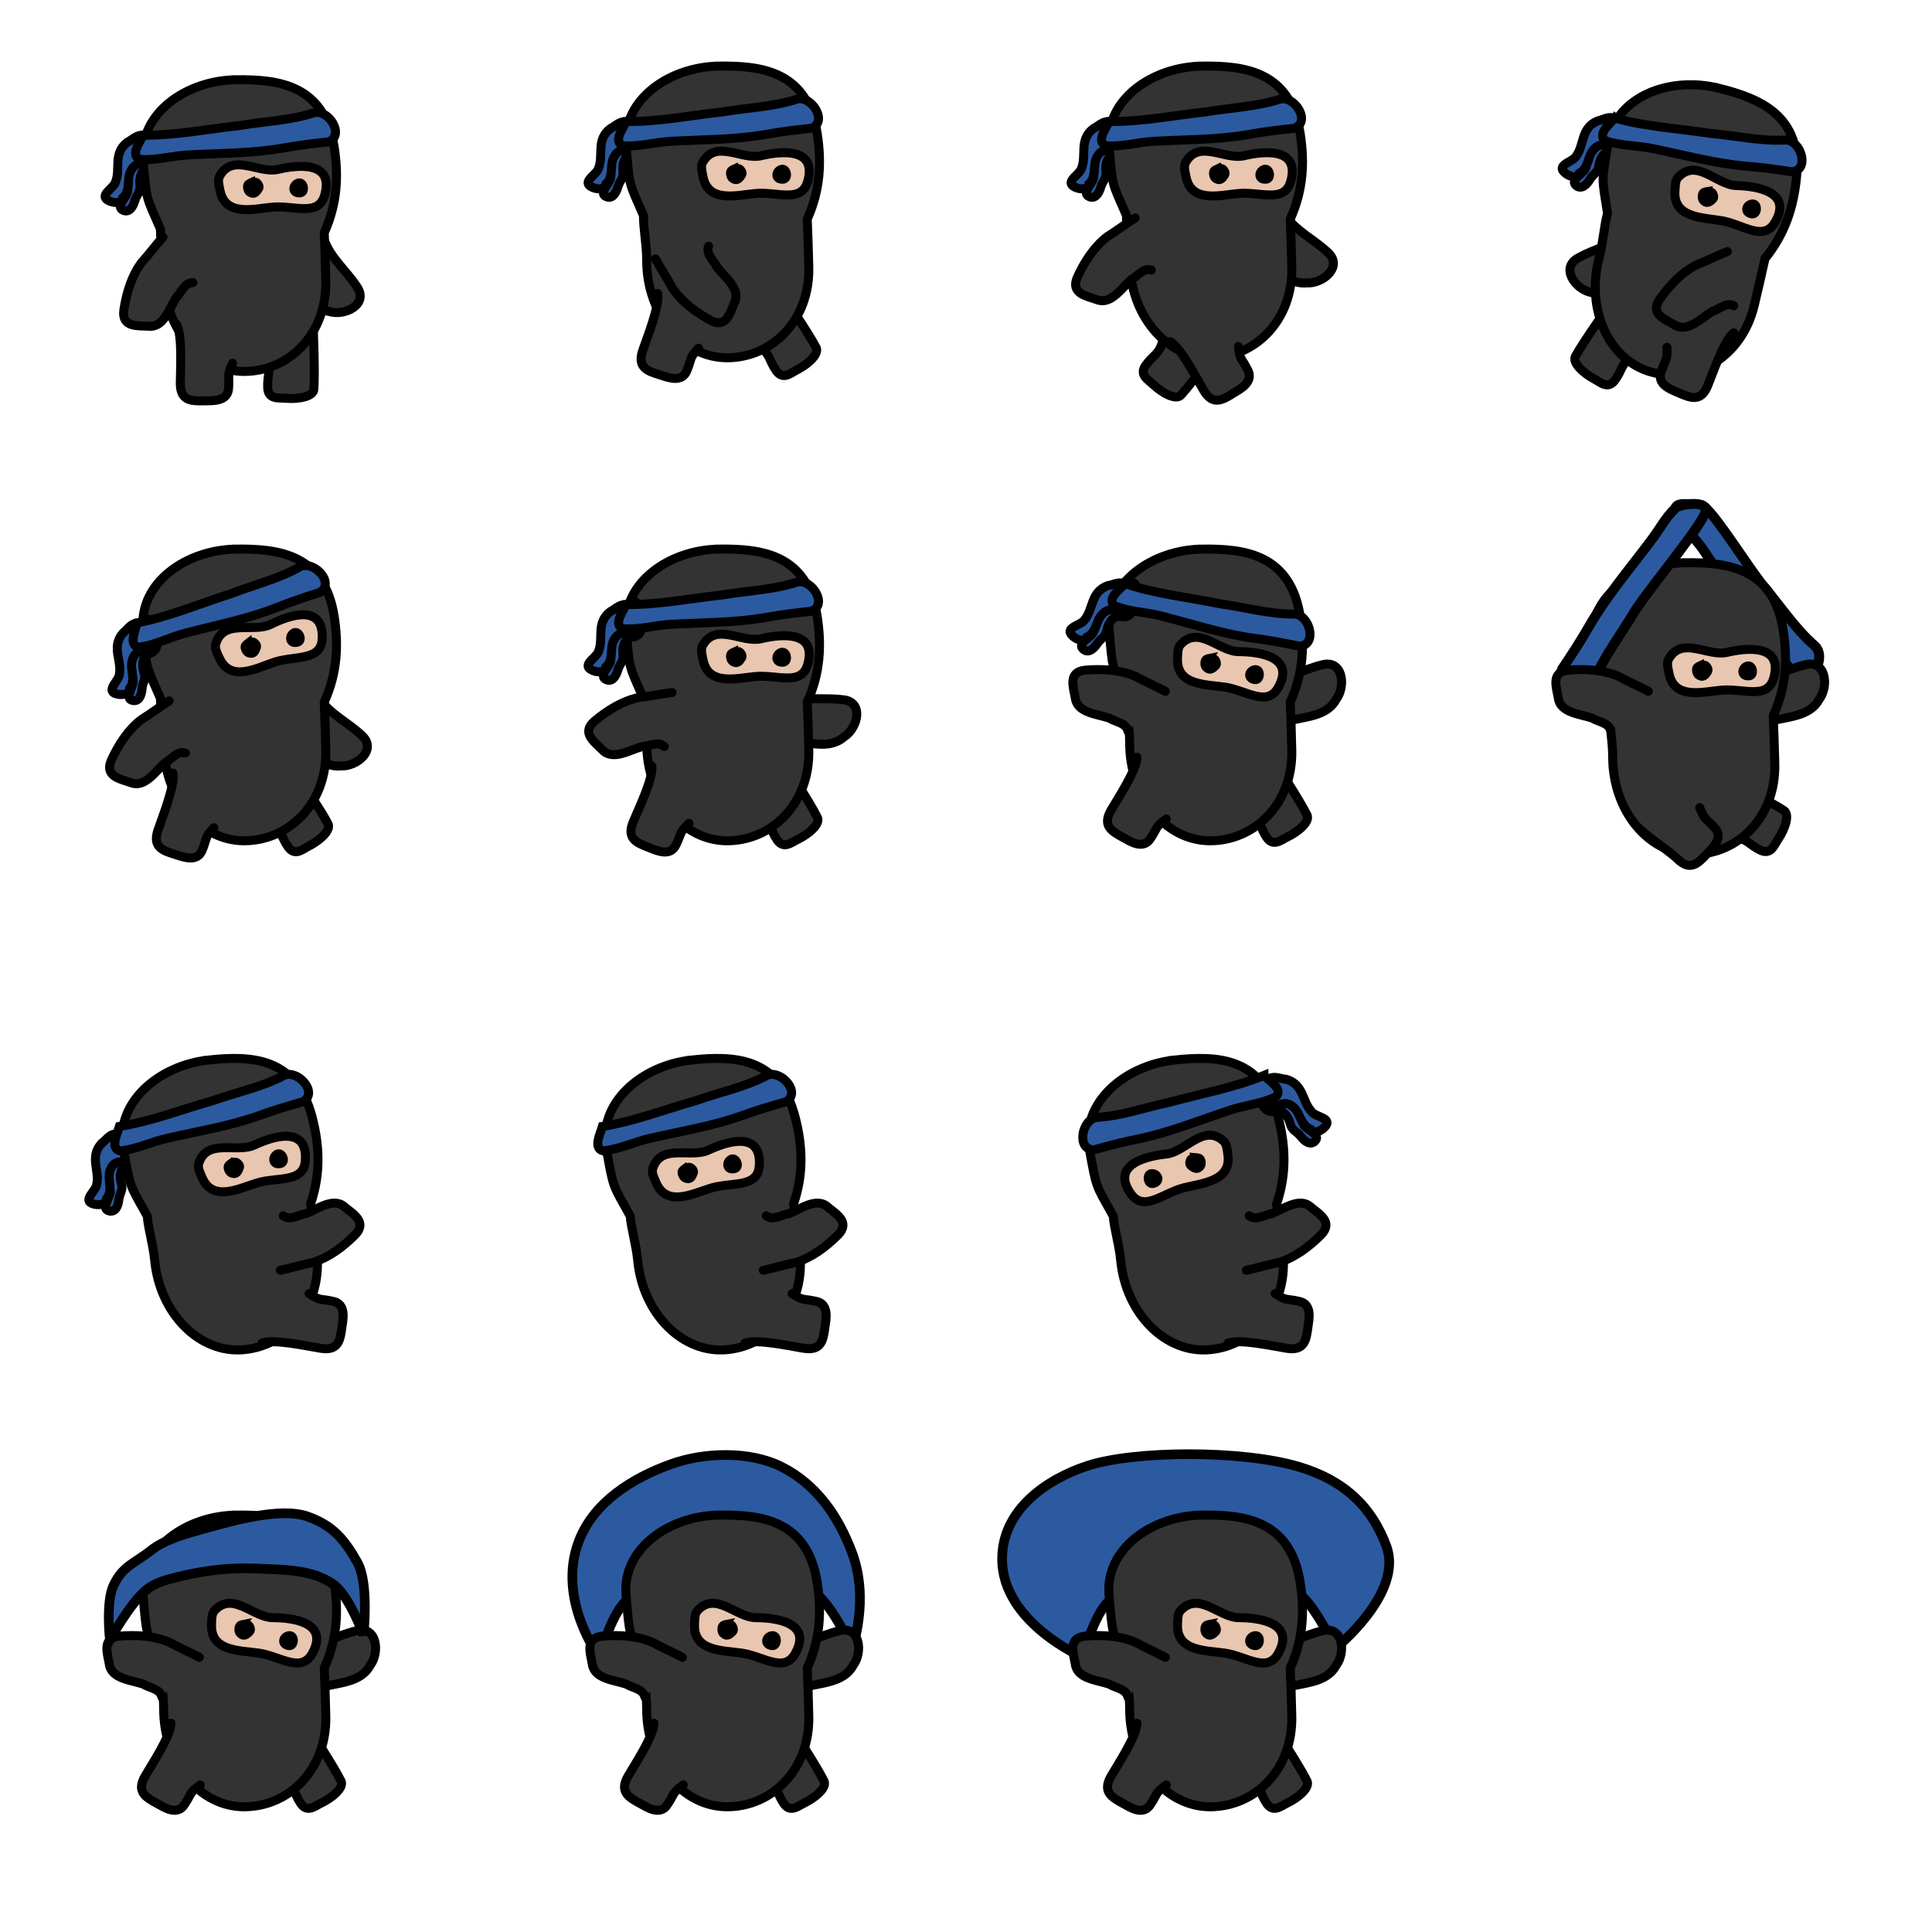 <?xml version="1.0" encoding="UTF-8" standalone="no"?>
<!-- Created with Inkscape (http://www.inkscape.org/) -->

<svg
   xmlns:dc="http://purl.org/dc/elements/1.1/"
   xmlns:cc="http://creativecommons.org/ns#"
   xmlns:rdf="http://www.w3.org/1999/02/22-rdf-syntax-ns#"
   xmlns:svg="http://www.w3.org/2000/svg"
   xmlns="http://www.w3.org/2000/svg"
   xmlns:sodipodi="http://sodipodi.sourceforge.net/DTD/sodipodi-0.dtd"
   xmlns:inkscape="http://www.inkscape.org/namespaces/inkscape"
   width="200"
   height="200"
   id="svg2"
   version="1.1"
   inkscape:version="0.48.2 r9819"
   sodipodi:docname="player_blue.svg"
   inkscape:export-filename="/home/micha/Programmieren/git/platformer/images/player_blue.png"
   inkscape:export-xdpi="90"
   inkscape:export-ydpi="90">
  <sodipodi:namedview
     id="base"
     pagecolor="#ffffff"
     bordercolor="#666666"
     borderopacity="1.0"
     inkscape:pageopacity="0.0"
     inkscape:pageshadow="2"
     inkscape:zoom="1.4142136"
     inkscape:cx="427.02318"
     inkscape:cy="143.43101"
     inkscape:document-units="px"
     inkscape:current-layer="layer1"
     showgrid="true"
     inkscape:showpageshadow="true"
     inkscape:window-width="1280"
     inkscape:window-height="750"
     inkscape:window-x="0"
     inkscape:window-y="25"
     inkscape:window-maximized="1">
    <inkscape:grid
       type="xygrid"
       id="grid2985"
       empspacing="5"
       visible="true"
       enabled="true"
       snapvisiblegridlinesonly="true"
       spacingx="10px"
       spacingy="10px"
       originx="0px"
       originy="0px" />
  </sodipodi:namedview>
  <defs
     id="defs4" />
  <g
     inkscape:label="Ebene 1"
     inkscape:groupmode="layer"
     id="layer1"
     transform="translate(0,-852.362)">
    <path
       style="fill:#2c5aa0;stroke:#000000;stroke-width:1px;stroke-linecap:butt;stroke-linejoin:miter;stroke-opacity:1"
       d="m 62.049,171.539 c 0,0 1.233,-4.408 2.682,-5.726 3.496,-3.182 13.563,-5.531 19.738,-0.845 1.797,1.363 3.743,5.687 3.743,5.687 0,0 1.824,-4.996 0,-9.899 -1.415,-3.804 -3.705,-7.114 -7.336,-8.927 -3.272,-1.634 -7.959,-1.5 -11.402,-0.265 -4.045,1.45 -8.002,3.945 -9.546,7.955 -2.344,6.088 2.121,12.021 2.121,12.021 z"
       id="path6241"
       inkscape:connector-curvature="0"
       transform="translate(0,852.362)"
       sodipodi:nodetypes="csscssssc" />
    <g
       id="g4081-9"
       transform="matrix(-1,0,0,1,249.972,0.29)">
      <path
         inkscape:connector-curvature="0"
         id="path4336-7-0"
         d="m 33.615,1027.12 c 0.716,1.77 2.228,3.002 3.256,4.558 1.367,1.874 -1.192,3.144 -2.806,2.642 -1.799,-0.254 -2.624,-2.017 -3.476,-3.388 -0.203,-0.269 -0.443,-0.513 -0.725,-0.7"
         style="fill:#333333;stroke:#000000;stroke-width:0.93;stroke-linecap:round;stroke-linejoin:miter;stroke-miterlimit:4;stroke-opacity:1;stroke-dasharray:none" />
      <g
         style="stroke-width:2.738;stroke-miterlimit:4;stroke-dasharray:none"
         transform="matrix(0.34,0,0,0.34,-157.719,940.194)"
         id="g4324-3-1">
        <path
           style="fill:#2c5aa0;fill-opacity:1;stroke:#000000;stroke-width:2.738;stroke-linecap:butt;stroke-linejoin:miter;stroke-miterlimit:4;stroke-opacity:1;stroke-dasharray:none"
           d="m 510.047,224.89 c -3.747,-1.192 -4.84,1.129 -6.376,2.735 -3.909,4.087 -0.375,8.298 -0.996,12.616 -0.263,1.83 -3.89,4.766 -1.303,5.81 1.806,0.729 2.928,-1.068 3.464,-2.917 0.598,-2.063 1.861,-2.561 1.564,-4.841 -0.272,-2.087 0.415,-4.908 2.766,-5.201 2.83,-0.353 3.389,-2.756 2.738,-5.235 -0.552,-2.104 0.733,-4.658 -1.935,-4.855 -0.459,-0.034 0.516,2.027 0.079,1.888 z"
           id="path3141-9-5-8-7-3-8"
           inkscape:connector-curvature="0"
           sodipodi:nodetypes="ssssssssss" />
        <path
           style="fill:#2c5aa0;fill-opacity:1;stroke:#000000;stroke-width:2.738;stroke-linecap:butt;stroke-linejoin:miter;stroke-miterlimit:4;stroke-opacity:1;stroke-dasharray:none"
           d="m 509.364,223.968 c -3.414,-1.952 -4.796,0.397 -6.806,1.345 -4.471,3.463 -1.948,8.096 -3.605,12.131 -0.486,1.784 -4.794,3.843 -2.486,5.411 1.619,1.083 4.594,1.251 4.743,-0.668 1.631,-1.398 1.608,-3.578 1.793,-5.871 0.17,-2.097 1.421,-4.458 3.79,-4.51 2.808,0.499 4.249,-2.031 3.77,-4.548 0.261,-2.159 1.688,-4.402 -0.88,-5.152 -0.442,-0.129 0.084,2.086 -0.317,1.863 z"
           id="path3141-9-4-5-3-0"
           inkscape:connector-curvature="0"
           sodipodi:nodetypes="ccccccccsc" />
      </g>
      <path
         sodipodi:nodetypes="ccscc"
         inkscape:connector-curvature="0"
         id="path4025-7-2-5-8-9-4-7-8-0"
         d="m 32.373,1035.175 c 0.044,1.362 0.21,5.359 0.092,7.119 0.049,0.88 -1.749,1.11 -2.848,1.01 -0.797,-0.072 -1.82,0.157 -1.931,-1.015 -0.085,-1.406 0.414,-1.781 -0.18,-3.124"
         style="fill:#333333;stroke:#000000;stroke-width:0.93;stroke-linecap:butt;stroke-linejoin:miter;stroke-miterlimit:4;stroke-opacity:1;stroke-dasharray:none" />
      <path
         sodipodi:nodetypes="sscssccss"
         inkscape:connector-curvature="0"
         id="path2985-6-6-0-8-7-5-9-3"
         d="m 24.487,1010.326 c -5.257,0.044 -10.106,3.511 -9.707,8.233 0.369,4.367 0.26,3.687 1.803,7.231 -0.005,1.456 0.332,2.98 0.332,4.635 0,5.577 3.721,10.098 8.326,10.098 4.604,0 8.587,-3.825 8.457,-9.401 -0.044,-1.867 -0.093,-3.425 -0.16,-4.955 1.376,-3.063 1.481,-5.936 1.034,-8.838 -1.006,-6.535 -5.839,-7.04 -10.085,-7.004 z"
         style="fill:#333333;stroke:#000000;stroke-width:0.93;stroke-miterlimit:4;stroke-opacity:1;stroke-dasharray:none" />
      <path
         sodipodi:nodetypes="csscc"
         inkscape:connector-curvature="0"
         id="path4025-5-4-4-6-7-0-2-9"
         d="m 18.239,1035.637 c 0.641,1.107 0.401,4.79 0.396,6.088 -0.006,1.856 1.115,1.868 2.489,1.839 0.824,-0.017 2.5,0.12 2.517,-1.395 0.085,-1.406 -0.188,-1.151 0.406,-2.494"
         style="fill:#333333;stroke:#000000;stroke-width:0.93;stroke-linecap:round;stroke-linejoin:miter;stroke-miterlimit:4;stroke-opacity:1;stroke-dasharray:none" />
      <path
         inkscape:connector-curvature="0"
         id="path4358-8-7-7-5-1"
         d="m 14.79,1016.067 c 3.358,0.037 6.686,-0.639 10.019,-1.002 2.559,-0.436 5.231,-0.517 7.691,-1.326 1.493,-0.366 3.217,2.338 1.472,3.021 -1.568,0.168 -3.132,0.349 -4.69,0.637 -3.218,0.568 -6.485,0.529 -9.735,0.711 -1.715,0.064 -3.414,0.611 -5.124,0.461 -1.013,-0.477 0.104,-1.875 0.367,-2.502 z"
         style="fill:#2c5aa0;fill-opacity:1;stroke:#000000;stroke-width:0.93;stroke-linecap:butt;stroke-linejoin:miter;stroke-miterlimit:4;stroke-opacity:1;stroke-dasharray:none" />
      <g
         style="stroke-width:2.356;stroke-miterlimit:4;stroke-dasharray:none"
         transform="matrix(0.395,0,0,0.395,-185.277,932.582)"
         id="g4319-3-6">
        <path
           style="fill:#e9c6af;stroke:#000000;stroke-width:2.357;stroke-linecap:butt;stroke-linejoin:miter;stroke-miterlimit:4;stroke-opacity:1;stroke-dasharray:none"
           d="m 526.608,225.665 c 1.304,7.175 8.901,4.975 13.87,4.541 5.63,-0.492 11.998,2.604 13.608,-3.169 2.501,-8.966 -7.106,-7.938 -12.226,-6.725 -5.041,1.194 -11.837,-4.381 -15.289,1.719 -0.614,1.086 -0.188,2.394 0.038,3.634 z"
           id="path4029-4-1-1-2"
           inkscape:connector-curvature="0"
           sodipodi:nodetypes="ssssss" />
        <path
           style="fill:#000000;fill-opacity:1;stroke:#000000;stroke-width:2.051;stroke-linecap:butt;stroke-linejoin:miter;stroke-miterlimit:4;stroke-opacity:1;stroke-dasharray:none"
           d="m 534.792,223.66 c -0.591,0.27 -1.096,0.455 -1.088,1.209 -0.005,0.717 0.32,1.502 1.058,1.728 0.783,0.44 1.566,-0.233 1.916,-0.907 0.506,-0.577 0.474,-1.129 -0.19,-1.877 -0.327,-0.369 -1.164,-0.42 -1.696,-0.151 z"
           id="path4057-1-3-8-5"
           inkscape:connector-curvature="0"
           sodipodi:nodetypes="ccccsc" />
        <path
           style="fill:#000000;fill-opacity:1;stroke:#000000;stroke-width:2.087;stroke-linecap:butt;stroke-linejoin:miter;stroke-miterlimit:4;stroke-opacity:1;stroke-dasharray:none"
           d="m 547.214,223.739 c -1.807,0.514 -1.91,3.011 0.391,2.867 1.674,-0.105 1.206,-3.156 -0.391,-2.867 z"
           id="path4066-9-2-6-2"
           inkscape:connector-curvature="0"
           sodipodi:nodetypes="csc" />
      </g>
      <path
         sodipodi:nodetypes="cccccc"
         inkscape:connector-curvature="0"
         id="path4051-8-1-8-8-3-8-0-8"
         d="m 16.839,1026.612 c -0.773,0.867 -1.458,1.808 -2.237,2.665 -1.045,1.43 -1.548,3.175 -1.812,4.901 -0.241,1.82 1.453,1.597 2.578,1.664 1.543,0.17 2.147,-1.861 2.836,-2.95 0.552,-0.528 0.842,-1.567 1.743,-1.559"
         style="fill:#333333;stroke:#000000;stroke-width:0.93;stroke-linecap:round;stroke-linejoin:miter;stroke-miterlimit:4;stroke-opacity:1;stroke-dasharray:none" />
    </g>
    <rect
       style="fill:none;stroke:#ff00ff;stroke-opacity:1"
       id="rect3068-3"
       width="15"
       height="30"
       x="217.5"
       y="1012.362" />
    <g
       id="g4324-3-10-1"
       transform="matrix(0.335,-0.057,0.057,0.335,-120.673,973.874)"
       style="stroke-width:2.738;stroke-miterlimit:4;stroke-dasharray:none" />
    <path
       style="fill:#333333;stroke:#000000;stroke-width:0.93;stroke-linecap:round;stroke-linejoin:miter;stroke-miterlimit:4;stroke-opacity:1;stroke-dasharray:none"
       d="m 81.606,924.318 c 1.812,0.6 3.73,0.245 5.582,0.47 2.314,0.171 1.625,2.944 0.197,3.849 -1.359,1.207 -3.236,0.694 -4.833,0.456 -0.337,-0.02 -0.678,0.01 -1.003,0.099"
       id="path4336-7-3-8-1-7-8"
       inkscape:connector-curvature="0" />
    <path
       style="fill:#333333;stroke:#000000;stroke-width:0.93;stroke-linecap:round;stroke-linejoin:miter;stroke-miterlimit:4;stroke-opacity:1;stroke-dasharray:none"
       d="m 33.125,924.763 c 1.117,1.548 2.879,2.384 4.248,3.651 1.775,1.494 -0.409,3.338 -2.095,3.235 -1.808,0.182 -3.029,-1.334 -4.183,-2.463 -0.261,-0.213 -0.553,-0.393 -0.871,-0.507"
       id="path4336-7-3-8-1-7"
       inkscape:connector-curvature="0" />
    <path
       style="fill:#333333;stroke:#000000;stroke-width:0.93;stroke-linecap:round;stroke-linejoin:miter;stroke-miterlimit:4;stroke-opacity:1;stroke-dasharray:none"
       d="m 33.644,877.411 c 0.716,1.77 2.228,3.002 3.256,4.558 1.367,1.874 -1.192,3.144 -2.806,2.642 -1.799,-0.254 -2.624,-2.017 -3.476,-3.388 -0.203,-0.269 -0.443,-0.513 -0.725,-0.7"
       id="path4336-7-3"
       inkscape:connector-curvature="0" />
    <g
       id="g4324-3-2"
       transform="matrix(0.34,0,0,0.34,-157.691,790.484)"
       style="stroke-width:2.738;stroke-miterlimit:4;stroke-dasharray:none">
      <path
         sodipodi:nodetypes="ssssssssss"
         inkscape:connector-curvature="0"
         id="path3141-9-5-8-7-3-0"
         d="m 510.047,224.89 c -3.747,-1.192 -4.84,1.129 -6.376,2.735 -3.909,4.087 -0.375,8.298 -0.996,12.616 -0.263,1.83 -3.89,4.766 -1.303,5.81 1.806,0.729 2.928,-1.068 3.464,-2.917 0.598,-2.063 1.861,-2.561 1.564,-4.841 -0.272,-2.087 0.415,-4.908 2.766,-5.201 2.83,-0.353 3.389,-2.756 2.738,-5.235 -0.552,-2.104 0.733,-4.658 -1.935,-4.855 -0.459,-0.034 0.516,2.027 0.079,1.888 z"
         style="fill:#2c5aa0;fill-opacity:1;stroke:#000000;stroke-width:2.738;stroke-linecap:butt;stroke-linejoin:miter;stroke-miterlimit:4;stroke-opacity:1;stroke-dasharray:none" />
      <path
         sodipodi:nodetypes="ccccccccsc"
         inkscape:connector-curvature="0"
         id="path3141-9-4-5-3-8"
         d="m 509.364,223.968 c -3.414,-1.952 -4.796,0.397 -6.806,1.345 -4.471,3.463 -1.948,8.096 -3.605,12.131 -0.486,1.784 -4.794,3.843 -2.486,5.411 1.619,1.083 4.594,1.251 4.743,-0.668 1.631,-1.398 1.608,-3.578 1.793,-5.871 0.17,-2.097 1.421,-4.458 3.79,-4.51 2.808,0.499 4.249,-2.031 3.77,-4.548 0.261,-2.159 1.688,-4.402 -0.88,-5.152 -0.442,-0.129 0.084,2.086 -0.317,1.863 z"
         style="fill:#2c5aa0;fill-opacity:1;stroke:#000000;stroke-width:2.738;stroke-linecap:butt;stroke-linejoin:miter;stroke-miterlimit:4;stroke-opacity:1;stroke-dasharray:none" />
    </g>
    <path
       style="fill:#333333;stroke:#000000;stroke-width:0.93;stroke-linecap:butt;stroke-linejoin:miter;stroke-miterlimit:4;stroke-opacity:1;stroke-dasharray:none"
       d="m 32.402,885.465 c 0.044,1.362 0.21,5.359 0.092,7.119 0.049,0.88 -1.749,1.11 -2.848,1.01 -0.797,-0.072 -1.82,0.157 -1.931,-1.015 -0.085,-1.406 0.414,-1.781 -0.18,-3.124"
       id="path4025-7-2-5-8-9-4-7-8-1"
       inkscape:connector-curvature="0"
       sodipodi:nodetypes="ccscc" />
    <path
       style="fill:#333333;stroke:#000000;stroke-width:0.93;stroke-miterlimit:4;stroke-opacity:1;stroke-dasharray:none"
       d="m 24.515,860.616 c -5.257,0.044 -10.106,3.511 -9.707,8.233 0.369,4.367 0.26,3.687 1.803,7.231 -0.005,1.456 0.332,2.98 0.332,4.635 0,5.577 3.721,10.098 8.326,10.098 4.604,0 8.587,-3.825 8.457,-9.401 -0.044,-1.867 -0.093,-3.425 -0.16,-4.955 1.376,-3.063 1.481,-5.936 1.034,-8.838 -1.006,-6.535 -5.839,-7.04 -10.085,-7.004 z"
       id="path2985-6-6-0-8-7-5-9-7"
       inkscape:connector-curvature="0"
       sodipodi:nodetypes="sscssccss" />
    <path
       style="fill:#333333;stroke:#000000;stroke-width:0.93;stroke-linecap:round;stroke-linejoin:miter;stroke-miterlimit:4;stroke-opacity:1;stroke-dasharray:none"
       d="m 18.267,885.928 c 0.641,1.107 0.401,4.79 0.396,6.088 -0.006,1.856 1.115,1.868 2.489,1.839 0.824,-0.017 2.5,0.12 2.517,-1.395 0.085,-1.406 -0.188,-1.151 0.406,-2.494"
       id="path4025-5-4-4-6-7-0-2-3"
       inkscape:connector-curvature="0"
       sodipodi:nodetypes="csscc" />
    <path
       style="fill:#2c5aa0;fill-opacity:1;stroke:#000000;stroke-width:0.93;stroke-linecap:butt;stroke-linejoin:miter;stroke-miterlimit:4;stroke-opacity:1;stroke-dasharray:none"
       d="m 14.819,866.357 c 3.358,0.037 6.686,-0.639 10.019,-1.002 2.559,-0.436 5.231,-0.517 7.691,-1.326 1.493,-0.366 3.217,2.338 1.472,3.021 -1.568,0.168 -3.132,0.349 -4.69,0.637 -3.218,0.568 -6.485,0.529 -9.735,0.711 -1.715,0.064 -3.414,0.611 -5.124,0.461 -1.013,-0.477 0.104,-1.875 0.367,-2.502 z"
       id="path4358-8-7-7-5-8"
       inkscape:connector-curvature="0" />
    <g
       id="g4319-3-9"
       transform="matrix(0.395,0,0,0.395,-185.249,782.872)"
       style="stroke-width:2.356;stroke-miterlimit:4;stroke-dasharray:none">
      <path
         sodipodi:nodetypes="ssssss"
         inkscape:connector-curvature="0"
         id="path4029-4-1-1-0"
         d="m 526.608,225.665 c 1.304,7.175 8.901,4.975 13.87,4.541 5.63,-0.492 11.998,2.604 13.608,-3.169 2.501,-8.966 -7.106,-7.938 -12.226,-6.725 -5.041,1.194 -11.837,-4.381 -15.289,1.719 -0.614,1.086 -0.188,2.394 0.038,3.634 z"
         style="fill:#e9c6af;stroke:#000000;stroke-width:2.357;stroke-linecap:butt;stroke-linejoin:miter;stroke-miterlimit:4;stroke-opacity:1;stroke-dasharray:none" />
      <path
         sodipodi:nodetypes="ccccsc"
         inkscape:connector-curvature="0"
         id="path4057-1-3-8-2"
         d="m 534.792,223.66 c -0.591,0.27 -1.096,0.455 -1.088,1.209 -0.005,0.717 0.32,1.502 1.058,1.728 0.783,0.44 1.566,-0.233 1.916,-0.907 0.506,-0.577 0.474,-1.129 -0.19,-1.877 -0.327,-0.369 -1.164,-0.42 -1.696,-0.151 z"
         style="fill:#000000;fill-opacity:1;stroke:#000000;stroke-width:2.051;stroke-linecap:butt;stroke-linejoin:miter;stroke-miterlimit:4;stroke-opacity:1;stroke-dasharray:none" />
      <path
         sodipodi:nodetypes="csc"
         inkscape:connector-curvature="0"
         id="path4066-9-2-6-8"
         d="m 547.214,223.739 c -1.807,0.514 -1.91,3.011 0.391,2.867 1.674,-0.105 1.206,-3.156 -0.391,-2.867 z"
         style="fill:#000000;fill-opacity:1;stroke:#000000;stroke-width:2.087;stroke-linecap:butt;stroke-linejoin:miter;stroke-miterlimit:4;stroke-opacity:1;stroke-dasharray:none" />
    </g>
    <path
       style="fill:#333333;stroke:#000000;stroke-width:0.93;stroke-linecap:round;stroke-linejoin:miter;stroke-miterlimit:4;stroke-opacity:1;stroke-dasharray:none"
       d="m 16.867,876.902 c -0.773,0.867 -1.458,1.808 -2.237,2.665 -1.045,1.43 -1.548,3.175 -1.812,4.901 -0.241,1.82 1.453,1.597 2.578,1.664 1.543,0.17 2.147,-1.861 2.836,-2.95 0.552,-0.528 0.842,-1.567 1.743,-1.559"
       id="path4051-8-1-8-8-3-8-0-3"
       inkscape:connector-curvature="0"
       sodipodi:nodetypes="cccccc" />
    <g
       id="g4324-3-2-6"
       transform="matrix(0.34,0,0,0.34,-107.691,789.07)"
       style="stroke-width:2.738;stroke-miterlimit:4;stroke-dasharray:none">
      <path
         sodipodi:nodetypes="ssssssssss"
         inkscape:connector-curvature="0"
         id="path3141-9-5-8-7-3-0-2"
         d="m 510.047,224.89 c -3.747,-1.192 -4.84,1.129 -6.376,2.735 -3.909,4.087 -0.375,8.298 -0.996,12.616 -0.263,1.83 -3.89,4.766 -1.303,5.81 1.806,0.729 2.928,-1.068 3.464,-2.917 0.598,-2.063 1.861,-2.561 1.564,-4.841 -0.272,-2.087 0.415,-4.908 2.766,-5.201 2.83,-0.353 3.389,-2.756 2.738,-5.235 -0.552,-2.104 0.733,-4.658 -1.935,-4.855 -0.459,-0.034 0.516,2.027 0.079,1.888 z"
         style="fill:#2c5aa0;fill-opacity:1;stroke:#000000;stroke-width:2.738;stroke-linecap:butt;stroke-linejoin:miter;stroke-miterlimit:4;stroke-opacity:1;stroke-dasharray:none" />
      <path
         sodipodi:nodetypes="ccccccccsc"
         inkscape:connector-curvature="0"
         id="path3141-9-4-5-3-8-8"
         d="m 509.364,223.968 c -3.414,-1.952 -4.796,0.397 -6.806,1.345 -4.471,3.463 -1.948,8.096 -3.605,12.131 -0.486,1.784 -4.794,3.843 -2.486,5.411 1.619,1.083 4.594,1.251 4.743,-0.668 1.631,-1.398 1.608,-3.578 1.793,-5.871 0.17,-2.097 1.421,-4.458 3.79,-4.51 2.808,0.499 4.249,-2.031 3.77,-4.548 0.261,-2.159 1.688,-4.402 -0.88,-5.152 -0.442,-0.129 0.084,2.086 -0.317,1.863 z"
         style="fill:#2c5aa0;fill-opacity:1;stroke:#000000;stroke-width:2.738;stroke-linecap:butt;stroke-linejoin:miter;stroke-miterlimit:4;stroke-opacity:1;stroke-dasharray:none" />
    </g>
    <path
       style="fill:#333333;stroke:#000000;stroke-width:0.93;stroke-linecap:butt;stroke-linejoin:miter;stroke-miterlimit:4;stroke-opacity:1;stroke-dasharray:none"
       d="m 80.592,882.266 c 0.758,1.132 3.016,4.435 3.847,5.99 0.507,0.721 -0.896,1.867 -1.881,2.365 -0.714,0.361 -1.461,1.097 -2.175,0.162 -0.816,-1.148 -0.592,-1.73 -1.807,-2.555"
       id="path4025-7-2-5-8-9-4-7-8-1-0"
       inkscape:connector-curvature="0"
       sodipodi:nodetypes="ccscc" />
    <path
       style="fill:#333333;stroke:#000000;stroke-width:0.93;stroke-miterlimit:4;stroke-opacity:1;stroke-dasharray:none"
       d="m 74.515,859.202 c -5.257,0.044 -10.106,3.511 -9.707,8.233 0.369,4.367 0.26,3.687 1.803,7.231 -0.005,1.456 0.332,2.98 0.332,4.635 0,5.577 3.721,10.098 8.326,10.098 4.604,0 8.587,-3.825 8.457,-9.401 -0.044,-1.867 -0.093,-3.425 -0.16,-4.955 1.376,-3.063 1.481,-5.936 1.034,-8.838 -1.006,-6.535 -5.839,-7.04 -10.085,-7.004 z"
       id="path2985-6-6-0-8-7-5-9-7-2"
       inkscape:connector-curvature="0"
       sodipodi:nodetypes="sscssccss" />
    <path
       style="fill:#333333;stroke:#000000;stroke-width:0.93;stroke-linecap:round;stroke-linejoin:miter;stroke-miterlimit:4;stroke-opacity:1;stroke-dasharray:none"
       d="m 68.074,882.74 c 0.259,1.253 -1.129,4.672 -1.543,5.903 -0.591,1.759 0.469,2.124 1.783,2.529 0.787,0.244 2.335,0.902 2.828,-0.53 0.523,-1.307 0.185,-1.151 1.171,-2.239"
       id="path4025-5-4-4-6-7-0-2-3-4"
       inkscape:connector-curvature="0"
       sodipodi:nodetypes="csscc" />
    <path
       style="fill:#2c5aa0;fill-opacity:1;stroke:#000000;stroke-width:0.93;stroke-linecap:butt;stroke-linejoin:miter;stroke-miterlimit:4;stroke-opacity:1;stroke-dasharray:none"
       d="m 64.819,864.943 c 3.358,0.037 6.686,-0.639 10.019,-1.002 2.559,-0.436 5.231,-0.517 7.691,-1.326 1.493,-0.366 3.217,2.338 1.472,3.021 -1.568,0.168 -3.132,0.349 -4.69,0.637 -3.218,0.568 -6.485,0.529 -9.735,0.711 -1.715,0.064 -3.414,0.611 -5.124,0.461 -1.013,-0.477 0.104,-1.875 0.367,-2.502 z"
       id="path4358-8-7-7-5-8-7"
       inkscape:connector-curvature="0" />
    <g
       id="g4319-3-9-9"
       transform="matrix(0.395,0,0,0.395,-135.249,781.458)"
       style="stroke-width:2.356;stroke-miterlimit:4;stroke-dasharray:none">
      <path
         sodipodi:nodetypes="ssssss"
         inkscape:connector-curvature="0"
         id="path4029-4-1-1-0-0"
         d="m 526.608,225.665 c 1.304,7.175 8.901,4.975 13.87,4.541 5.63,-0.492 11.998,2.604 13.608,-3.169 2.501,-8.966 -7.106,-7.938 -12.226,-6.725 -5.041,1.194 -11.837,-4.381 -15.289,1.719 -0.614,1.086 -0.188,2.394 0.038,3.634 z"
         style="fill:#e9c6af;stroke:#000000;stroke-width:2.357;stroke-linecap:butt;stroke-linejoin:miter;stroke-miterlimit:4;stroke-opacity:1;stroke-dasharray:none" />
      <path
         sodipodi:nodetypes="ccccsc"
         inkscape:connector-curvature="0"
         id="path4057-1-3-8-2-8"
         d="m 534.792,223.66 c -0.591,0.27 -1.096,0.455 -1.088,1.209 -0.005,0.717 0.32,1.502 1.058,1.728 0.783,0.44 1.566,-0.233 1.916,-0.907 0.506,-0.577 0.474,-1.129 -0.19,-1.877 -0.327,-0.369 -1.164,-0.42 -1.696,-0.151 z"
         style="fill:#000000;fill-opacity:1;stroke:#000000;stroke-width:2.051;stroke-linecap:butt;stroke-linejoin:miter;stroke-miterlimit:4;stroke-opacity:1;stroke-dasharray:none" />
      <path
         sodipodi:nodetypes="csc"
         inkscape:connector-curvature="0"
         id="path4066-9-2-6-8-2"
         d="m 547.214,223.739 c -1.807,0.514 -1.91,3.011 0.391,2.867 1.674,-0.105 1.206,-3.156 -0.391,-2.867 z"
         style="fill:#000000;fill-opacity:1;stroke:#000000;stroke-width:2.087;stroke-linecap:butt;stroke-linejoin:miter;stroke-miterlimit:4;stroke-opacity:1;stroke-dasharray:none" />
    </g>
    <path
       style="fill:#333333;stroke:#000000;stroke-width:0.93;stroke-linecap:round;stroke-linejoin:miter;stroke-miterlimit:4;stroke-opacity:1;stroke-dasharray:none"
       d="m 67.854,879.157 c 0.552,1.022 1.203,1.986 1.744,3.011 0.988,1.469 2.458,2.537 3.99,3.373 1.629,0.846 1.996,-0.823 2.442,-1.857 0.686,-1.393 -1.018,-2.653 -1.808,-3.672 -0.309,-0.699 -1.187,-1.325 -0.872,-2.17"
       id="path4051-8-1-8-8-3-8-0-3-0"
       inkscape:connector-curvature="0"
       sodipodi:nodetypes="cccccc" />
    <path
       style="fill:#333333;stroke:#000000;stroke-width:0.93;stroke-linecap:round;stroke-linejoin:miter;stroke-miterlimit:4;stroke-opacity:1;stroke-dasharray:none"
       d="m 133.125,874.763 c 1.117,1.548 2.879,2.384 4.248,3.651 1.775,1.495 -0.409,3.338 -2.095,3.235 -1.808,0.182 -3.029,-1.334 -4.183,-2.463 -0.261,-0.213 -0.553,-0.393 -0.871,-0.507"
       id="path4336-7-3-8-1"
       inkscape:connector-curvature="0" />
    <g
       id="g4324-3-2-6-4"
       transform="matrix(0.34,0,0,0.34,-57.691,789.07)"
       style="stroke-width:2.738;stroke-miterlimit:4;stroke-dasharray:none">
      <path
         sodipodi:nodetypes="ssssssssss"
         inkscape:connector-curvature="0"
         id="path3141-9-5-8-7-3-0-2-2"
         d="m 510.047,224.89 c -3.747,-1.192 -4.84,1.129 -6.376,2.735 -3.909,4.087 -0.375,8.298 -0.996,12.616 -0.263,1.83 -3.89,4.766 -1.303,5.81 1.806,0.729 2.928,-1.068 3.464,-2.917 0.598,-2.063 1.861,-2.561 1.564,-4.841 -0.272,-2.087 0.415,-4.908 2.766,-5.201 2.83,-0.353 3.389,-2.756 2.738,-5.235 -0.552,-2.104 0.733,-4.658 -1.935,-4.855 -0.459,-0.034 0.516,2.027 0.079,1.888 z"
         style="fill:#2c5aa0;fill-opacity:1;stroke:#000000;stroke-width:2.738;stroke-linecap:butt;stroke-linejoin:miter;stroke-miterlimit:4;stroke-opacity:1;stroke-dasharray:none" />
      <path
         sodipodi:nodetypes="ccccccccsc"
         inkscape:connector-curvature="0"
         id="path3141-9-4-5-3-8-8-3"
         d="m 509.364,223.968 c -3.414,-1.952 -4.796,0.397 -6.806,1.345 -4.471,3.463 -1.948,8.096 -3.605,12.131 -0.486,1.784 -4.794,3.843 -2.486,5.411 1.619,1.083 4.594,1.251 4.743,-0.668 1.631,-1.398 1.608,-3.578 1.793,-5.871 0.17,-2.097 1.421,-4.458 3.79,-4.51 2.808,0.499 4.249,-2.031 3.77,-4.548 0.261,-2.159 1.688,-4.402 -0.88,-5.152 -0.442,-0.129 0.084,2.086 -0.317,1.863 z"
         style="fill:#2c5aa0;fill-opacity:1;stroke:#000000;stroke-width:2.738;stroke-linecap:butt;stroke-linejoin:miter;stroke-miterlimit:4;stroke-opacity:1;stroke-dasharray:none" />
    </g>
    <path
       style="fill:#333333;stroke:#000000;stroke-width:0.93;stroke-linecap:butt;stroke-linejoin:miter;stroke-miterlimit:4;stroke-opacity:1;stroke-dasharray:none"
       d="m 126.652,887.559 c -0.811,1.095 -3.16,4.334 -4.344,5.64 -0.508,0.72 -2.06,-0.215 -2.861,-0.975 -0.581,-0.551 -1.525,-1.006 -0.885,-1.994 0.806,-1.155 1.429,-1.14 1.797,-2.562"
       id="path4025-7-2-5-8-9-4-7-8-1-0-8"
       inkscape:connector-curvature="0"
       sodipodi:nodetypes="ccscc" />
    <path
       style="fill:#333333;stroke:#000000;stroke-width:0.93;stroke-miterlimit:4;stroke-opacity:1;stroke-dasharray:none"
       d="m 124.515,859.202 c -5.257,0.044 -10.106,3.511 -9.707,8.233 0.369,4.367 0.26,3.687 1.803,7.231 -0.005,1.456 0.332,2.98 0.332,4.635 0,5.577 3.721,10.098 8.326,10.098 4.604,0 8.587,-3.825 8.457,-9.401 -0.044,-1.867 -0.092,-3.425 -0.16,-4.955 1.376,-3.063 1.481,-5.936 1.034,-8.838 -1.006,-6.535 -5.839,-7.04 -10.085,-7.004 z"
       id="path2985-6-6-0-8-7-5-9-7-2-5"
       inkscape:connector-curvature="0"
       sodipodi:nodetypes="sscssccss" />
    <path
       style="fill:#333333;stroke:#000000;stroke-width:0.93;stroke-linecap:round;stroke-linejoin:miter;stroke-miterlimit:4;stroke-opacity:1;stroke-dasharray:none"
       d="m 121.141,887.733 c 1.117,0.623 2.795,3.911 3.455,5.029 0.944,1.598 1.913,1.034 3.079,0.307 0.699,-0.436 2.21,-1.176 1.449,-2.486 -0.646,-1.251 -0.75,-0.893 -0.927,-2.351"
       id="path4025-5-4-4-6-7-0-2-3-4-9"
       inkscape:connector-curvature="0"
       sodipodi:nodetypes="csscc" />
    <path
       style="fill:#2c5aa0;fill-opacity:1;stroke:#000000;stroke-width:0.93;stroke-linecap:butt;stroke-linejoin:miter;stroke-miterlimit:4;stroke-opacity:1;stroke-dasharray:none"
       d="m 114.819,864.943 c 3.358,0.037 6.686,-0.639 10.019,-1.002 2.559,-0.436 5.231,-0.517 7.691,-1.326 1.493,-0.366 3.217,2.338 1.472,3.021 -1.568,0.168 -3.132,0.349 -4.69,0.637 -3.218,0.568 -6.485,0.529 -9.735,0.711 -1.715,0.064 -3.414,0.611 -5.124,0.461 -1.013,-0.477 0.104,-1.875 0.367,-2.502 z"
       id="path4358-8-7-7-5-8-7-9"
       inkscape:connector-curvature="0" />
    <g
       id="g4319-3-9-9-4"
       transform="matrix(0.395,0,0,0.395,-85.249,781.458)"
       style="stroke-width:2.356;stroke-miterlimit:4;stroke-dasharray:none">
      <path
         sodipodi:nodetypes="ssssss"
         inkscape:connector-curvature="0"
         id="path4029-4-1-1-0-0-5"
         d="m 526.608,225.665 c 1.304,7.175 8.901,4.975 13.87,4.541 5.63,-0.492 11.998,2.604 13.608,-3.169 2.501,-8.966 -7.106,-7.938 -12.226,-6.725 -5.041,1.194 -11.837,-4.381 -15.289,1.719 -0.614,1.086 -0.188,2.394 0.038,3.634 z"
         style="fill:#e9c6af;stroke:#000000;stroke-width:2.357;stroke-linecap:butt;stroke-linejoin:miter;stroke-miterlimit:4;stroke-opacity:1;stroke-dasharray:none" />
      <path
         sodipodi:nodetypes="ccccsc"
         inkscape:connector-curvature="0"
         id="path4057-1-3-8-2-8-4"
         d="m 534.792,223.66 c -0.591,0.27 -1.096,0.455 -1.088,1.209 -0.005,0.717 0.32,1.502 1.058,1.728 0.783,0.44 1.566,-0.233 1.916,-0.907 0.506,-0.577 0.474,-1.129 -0.19,-1.877 -0.327,-0.369 -1.164,-0.42 -1.696,-0.151 z"
         style="fill:#000000;fill-opacity:1;stroke:#000000;stroke-width:2.051;stroke-linecap:butt;stroke-linejoin:miter;stroke-miterlimit:4;stroke-opacity:1;stroke-dasharray:none" />
      <path
         sodipodi:nodetypes="csc"
         inkscape:connector-curvature="0"
         id="path4066-9-2-6-8-2-7"
         d="m 547.214,223.739 c -1.807,0.514 -1.91,3.011 0.391,2.867 1.674,-0.105 1.206,-3.156 -0.391,-2.867 z"
         style="fill:#000000;fill-opacity:1;stroke:#000000;stroke-width:2.087;stroke-linecap:butt;stroke-linejoin:miter;stroke-miterlimit:4;stroke-opacity:1;stroke-dasharray:none" />
    </g>
    <path
       style="fill:#333333;stroke:#000000;stroke-width:0.93;stroke-linecap:round;stroke-linejoin:miter;stroke-miterlimit:4;stroke-opacity:1;stroke-dasharray:none"
       d="m 117.51,874.918 c -0.983,0.619 -1.901,1.333 -2.888,1.941 -1.4,1.084 -2.367,2.622 -3.099,4.207 -0.736,1.682 0.954,1.937 2.015,2.313 1.436,0.591 2.579,-1.193 3.543,-2.049 0.677,-0.355 1.243,-1.273 2.107,-1.015"
       id="path4051-8-1-8-8-3-8-0-3-0-5"
       inkscape:connector-curvature="0"
       sodipodi:nodetypes="cccccc" />
    <path
       style="fill:#333333;stroke:#000000;stroke-width:0.93;stroke-linecap:butt;stroke-linejoin:miter;stroke-miterlimit:4;stroke-opacity:1;stroke-dasharray:none"
       d="m 30.061,931.559 c 0.758,1.132 3.016,4.435 3.847,5.99 0.507,0.721 -0.896,1.867 -1.881,2.365 -0.714,0.361 -1.461,1.097 -2.175,0.162 -0.816,-1.148 -0.592,-1.73 -1.807,-2.555"
       id="path4025-7-2-5-8-9-4-7-8-1-0-1"
       inkscape:connector-curvature="0"
       sodipodi:nodetypes="ccscc" />
    <path
       style="fill:#333333;stroke:#000000;stroke-width:0.93;stroke-miterlimit:4;stroke-opacity:1;stroke-dasharray:none"
       d="m 24.515,909.202 c -5.257,0.044 -10.106,3.511 -9.707,8.233 0.369,4.367 0.26,3.687 1.803,7.231 -0.005,1.456 0.332,2.98 0.332,4.635 0,5.577 3.721,10.098 8.326,10.098 4.604,0 8.587,-3.825 8.457,-9.401 -0.044,-1.867 -0.093,-3.425 -0.16,-4.955 1.376,-3.063 1.481,-5.936 1.034,-8.838 -1.006,-6.535 -5.839,-7.04 -10.085,-7.004 z"
       id="path2985-6-6-0-8-7-5-9-7-2-7"
       inkscape:connector-curvature="0"
       sodipodi:nodetypes="sscssccss" />
    <path
       style="fill:#333333;stroke:#000000;stroke-width:0.93;stroke-linecap:round;stroke-linejoin:miter;stroke-miterlimit:4;stroke-opacity:1;stroke-dasharray:none"
       d="m 17.897,932.386 c 0.259,1.253 -1.129,4.672 -1.543,5.903 -0.591,1.759 0.469,2.124 1.783,2.529 0.787,0.244 2.335,0.902 2.828,-0.53 0.523,-1.307 0.185,-1.151 1.171,-2.239"
       id="path4025-5-4-4-6-7-0-2-3-4-7"
       inkscape:connector-curvature="0"
       sodipodi:nodetypes="csscc" />
    <g
       id="g4335"
       transform="matrix(0.98,-0.2,0.2,0.98,-203.316,-74.839)">
      <g
         style="stroke-width:2.738;stroke-miterlimit:4;stroke-dasharray:none"
         transform="matrix(0.34,0,0,0.34,-157.691,939.07)"
         id="g4324-3-2-6-3">
        <path
           style="fill:#2c5aa0;fill-opacity:1;stroke:#000000;stroke-width:2.738;stroke-linecap:butt;stroke-linejoin:miter;stroke-miterlimit:4;stroke-opacity:1;stroke-dasharray:none"
           d="m 510.047,224.89 c -3.747,-1.192 -4.84,1.129 -6.376,2.735 -3.909,4.087 -0.375,8.298 -0.996,12.616 -0.263,1.83 -3.89,4.766 -1.303,5.81 1.806,0.729 2.928,-1.068 3.464,-2.917 0.598,-2.063 1.861,-2.561 1.564,-4.841 -0.272,-2.087 0.415,-4.908 2.766,-5.201 2.83,-0.353 3.389,-2.756 2.738,-5.235 -0.552,-2.104 0.733,-4.658 -1.935,-4.855 -0.459,-0.034 0.516,2.027 0.079,1.888 z"
           id="path3141-9-5-8-7-3-0-2-4"
           inkscape:connector-curvature="0"
           sodipodi:nodetypes="ssssssssss" />
        <path
           style="fill:#2c5aa0;fill-opacity:1;stroke:#000000;stroke-width:2.738;stroke-linecap:butt;stroke-linejoin:miter;stroke-miterlimit:4;stroke-opacity:1;stroke-dasharray:none"
           d="m 509.364,223.968 c -3.414,-1.952 -4.796,0.397 -6.806,1.345 -4.471,3.463 -1.948,8.096 -3.605,12.131 -0.486,1.784 -4.794,3.843 -2.486,5.411 1.619,1.083 4.594,1.251 4.743,-0.668 1.631,-1.398 1.608,-3.578 1.793,-5.871 0.17,-2.097 1.421,-4.458 3.79,-4.51 2.808,0.499 4.249,-2.031 3.77,-4.548 0.261,-2.159 1.688,-4.402 -0.88,-5.152 -0.442,-0.129 0.084,2.086 -0.317,1.863 z"
           id="path3141-9-4-5-3-8-8-5"
           inkscape:connector-curvature="0"
           sodipodi:nodetypes="ccccccccsc" />
      </g>
      <path
         inkscape:connector-curvature="0"
         id="path4358-8-7-7-5-8-7-0"
         d="m 14.819,1014.943 c 3.358,0.037 6.686,-0.639 10.019,-1.002 2.559,-0.436 5.231,-0.517 7.691,-1.326 1.493,-0.366 3.217,2.338 1.472,3.021 -1.568,0.168 -3.132,0.349 -4.69,0.637 -3.218,0.568 -6.485,0.529 -9.735,0.711 -1.715,0.064 -3.414,0.611 -5.124,0.461 -1.013,-0.477 0.104,-1.875 0.367,-2.502 z"
         style="fill:#2c5aa0;fill-opacity:1;stroke:#000000;stroke-width:0.93;stroke-linecap:butt;stroke-linejoin:miter;stroke-miterlimit:4;stroke-opacity:1;stroke-dasharray:none" />
    </g>
    <g
       id="g4319-3-9-9-41"
       transform="matrix(0.384,-0.09,0.09,0.384,-199.85,881.154)"
       style="stroke-width:2.356;stroke-miterlimit:4;stroke-dasharray:none">
      <path
         sodipodi:nodetypes="ssssss"
         inkscape:connector-curvature="0"
         id="path4029-4-1-1-0-0-8"
         d="m 526.608,225.665 c 1.304,7.175 8.901,4.975 13.87,4.541 5.63,-0.492 11.998,2.604 13.608,-3.169 2.501,-8.966 -7.106,-7.938 -12.226,-6.725 -5.041,1.194 -11.837,-4.381 -15.289,1.719 -0.614,1.086 -0.188,2.394 0.038,3.634 z"
         style="fill:#e9c6af;stroke:#000000;stroke-width:2.357;stroke-linecap:butt;stroke-linejoin:miter;stroke-miterlimit:4;stroke-opacity:1;stroke-dasharray:none" />
      <path
         sodipodi:nodetypes="ccccsc"
         inkscape:connector-curvature="0"
         id="path4057-1-3-8-2-8-5"
         d="m 534.792,223.66 c -0.591,0.27 -1.096,0.455 -1.088,1.209 -0.005,0.717 0.32,1.502 1.058,1.728 0.783,0.44 1.566,-0.233 1.916,-0.907 0.506,-0.577 0.474,-1.129 -0.19,-1.877 -0.327,-0.369 -1.164,-0.42 -1.696,-0.151 z"
         style="fill:#000000;fill-opacity:1;stroke:#000000;stroke-width:2.051;stroke-linecap:butt;stroke-linejoin:miter;stroke-miterlimit:4;stroke-opacity:1;stroke-dasharray:none" />
      <path
         sodipodi:nodetypes="csc"
         inkscape:connector-curvature="0"
         id="path4066-9-2-6-8-2-5"
         d="m 547.214,223.739 c -1.807,0.514 -1.91,3.011 0.391,2.867 1.674,-0.105 1.206,-3.156 -0.391,-2.867 z"
         style="fill:#000000;fill-opacity:1;stroke:#000000;stroke-width:2.087;stroke-linecap:butt;stroke-linejoin:miter;stroke-miterlimit:4;stroke-opacity:1;stroke-dasharray:none" />
    </g>
    <path
       style="fill:#333333;stroke:#000000;stroke-width:0.93;stroke-linecap:round;stroke-linejoin:miter;stroke-miterlimit:4;stroke-opacity:1;stroke-dasharray:none"
       d="m 17.51,924.918 c -0.983,0.619 -1.901,1.333 -2.888,1.941 -1.4,1.084 -2.367,2.622 -3.099,4.207 -0.736,1.682 0.954,1.937 2.015,2.313 1.436,0.591 2.579,-1.193 3.543,-2.049 0.677,-0.355 1.243,-1.273 2.107,-1.015"
       id="path4051-8-1-8-8-3-8-0-3-0-5-1"
       inkscape:connector-curvature="0"
       sodipodi:nodetypes="cccccc" />
    <path
       style="fill:#333333;stroke:#000000;stroke-width:0.93;stroke-linecap:butt;stroke-linejoin:miter;stroke-miterlimit:4;stroke-opacity:1;stroke-dasharray:none"
       d="m 80.849,930.829 c 0.734,1.148 2.924,4.497 3.723,6.068 0.492,0.731 -0.934,1.848 -1.93,2.326 -0.722,0.346 -1.484,1.066 -2.178,0.117 -0.792,-1.164 -0.556,-1.741 -1.754,-2.592"
       id="path4025-7-2-5-8-9-4-7-8-1-0-1-6"
       inkscape:connector-curvature="0"
       sodipodi:nodetypes="ccscc" />
    <path
       style="fill:#333333;stroke:#000000;stroke-width:0.93;stroke-miterlimit:4;stroke-opacity:1;stroke-dasharray:none"
       d="m 74.515,909.202 c -5.257,0.044 -10.106,3.511 -9.707,8.233 0.369,4.367 0.26,3.687 1.803,7.231 -0.005,1.456 0.332,2.98 0.332,4.635 0,5.577 3.721,10.098 8.326,10.098 4.604,0 8.587,-3.825 8.457,-9.401 -0.044,-1.867 -0.093,-3.425 -0.16,-4.955 1.376,-3.063 1.481,-5.936 1.034,-8.838 -1.006,-6.535 -5.839,-7.04 -10.085,-7.004 z"
       id="path2985-6-6-0-8-7-5-9-7-2-7-9"
       inkscape:connector-curvature="0"
       sodipodi:nodetypes="sscssccss" />
    <path
       style="fill:#333333;stroke:#000000;stroke-width:0.93;stroke-linecap:round;stroke-linejoin:miter;stroke-miterlimit:4;stroke-opacity:1;stroke-dasharray:none"
       d="m 67.476,931.661 c 0.176,1.268 -1.437,4.587 -1.932,5.787 -0.707,1.716 0.327,2.15 1.61,2.642 0.769,0.295 2.269,1.055 2.857,-0.341 0.609,-1.27 0.261,-1.136 1.318,-2.156"
       id="path4025-5-4-4-6-7-0-2-3-4-7-9"
       inkscape:connector-curvature="0"
       sodipodi:nodetypes="csscc" />
    <path
       style="fill:#333333;stroke:#000000;stroke-width:0.93;stroke-linecap:round;stroke-linejoin:miter;stroke-miterlimit:4;stroke-opacity:1;stroke-dasharray:none"
       d="m 131.406,922.721 c 1.908,-0.073 3.579,-1.078 5.392,-1.518 2.227,-0.651 2.554,2.188 1.535,3.535 -0.849,1.607 -2.787,1.784 -4.366,2.121 -0.322,0.1 -0.633,0.243 -0.905,0.445"
       id="path4336-7-3-8-1-7-7-8"
       inkscape:connector-curvature="0" />
    <path
       style="fill:#333333;stroke:#000000;stroke-width:0.93;stroke-linecap:butt;stroke-linejoin:miter;stroke-miterlimit:4;stroke-opacity:1;stroke-dasharray:none"
       d="m 131.536,930.579 c 0.734,1.148 2.924,4.497 3.723,6.068 0.492,0.731 -0.934,1.848 -1.93,2.326 -0.722,0.346 -1.484,1.066 -2.178,0.117 -0.792,-1.164 -0.556,-1.741 -1.754,-2.592"
       id="path4025-7-2-5-8-9-4-7-8-1-0-1-6-9"
       inkscape:connector-curvature="0"
       sodipodi:nodetypes="ccscc" />
    <path
       style="fill:#333333;stroke:#000000;stroke-width:0.93;stroke-miterlimit:4;stroke-opacity:1;stroke-dasharray:none"
       d="m 124.515,909.202 c -5.257,0.044 -10.106,3.511 -9.707,8.233 0.369,4.367 0.26,3.687 1.803,7.231 -0.005,1.456 0.332,2.98 0.332,4.635 0,5.577 3.721,10.098 8.326,10.098 4.604,0 8.587,-3.825 8.457,-9.401 -0.044,-1.867 -0.092,-3.425 -0.16,-4.955 1.376,-3.063 1.481,-5.936 1.034,-8.838 -1.006,-6.535 -5.839,-7.04 -10.085,-7.004 z"
       id="path2985-6-6-0-8-7-5-9-7-2-7-9-8"
       inkscape:connector-curvature="0"
       sodipodi:nodetypes="sscssccss" />
    <path
       style="fill:#333333;stroke:#000000;stroke-width:0.93;stroke-linecap:round;stroke-linejoin:miter;stroke-miterlimit:4;stroke-opacity:1;stroke-dasharray:none"
       d="m 117.699,930.747 c 0.006,1.28 -2.033,4.356 -2.682,5.48 -0.928,1.607 0.039,2.175 1.246,2.832 0.723,0.395 2.109,1.347 2.877,0.041 0.772,-1.178 0.409,-1.092 1.592,-1.963"
       id="path4025-5-4-4-6-7-0-2-3-4-7-9-5"
       inkscape:connector-curvature="0"
       sodipodi:nodetypes="csscc" />
    <g
       id="g4335-9-5"
       transform="matrix(0.953,0.303,-0.303,0.953,409.869,-58.945)"
       style="fill:#2c5aa0">
      <g
         style="fill:#2c5aa0;stroke-width:2.738;stroke-miterlimit:4;stroke-dasharray:none"
         transform="matrix(0.34,0,0,0.34,-157.691,939.07)"
         id="g4324-3-2-6-3-2-9">
        <path
           style="fill:#2c5aa0;fill-opacity:1;stroke:#000000;stroke-width:2.738;stroke-linecap:butt;stroke-linejoin:miter;stroke-miterlimit:4;stroke-opacity:1;stroke-dasharray:none"
           d="m 510.047,224.89 c -3.747,-1.192 -4.84,1.129 -6.376,2.735 -3.909,4.087 -0.375,8.298 -0.996,12.616 -0.263,1.83 -3.89,4.766 -1.303,5.81 1.806,0.729 2.928,-1.068 3.464,-2.917 0.598,-2.063 1.861,-2.561 1.564,-4.841 -0.272,-2.087 0.415,-4.908 2.766,-5.201 2.83,-0.353 3.389,-2.756 2.738,-5.235 -0.552,-2.104 0.733,-4.658 -1.935,-4.855 -0.459,-0.034 0.516,2.027 0.079,1.888 z"
           id="path3141-9-5-8-7-3-0-2-4-5-2"
           inkscape:connector-curvature="0"
           sodipodi:nodetypes="ssssssssss" />
        <path
           style="fill:#2c5aa0;fill-opacity:1;stroke:#000000;stroke-width:2.738;stroke-linecap:butt;stroke-linejoin:miter;stroke-miterlimit:4;stroke-opacity:1;stroke-dasharray:none"
           d="m 509.364,223.968 c -3.414,-1.952 -4.796,0.397 -6.806,1.345 -4.471,3.463 -1.948,8.096 -3.605,12.131 -0.486,1.784 -4.794,3.843 -2.486,5.411 1.619,1.083 4.594,1.251 4.743,-0.668 1.631,-1.398 1.608,-3.578 1.793,-5.871 0.17,-2.097 1.421,-4.458 3.79,-4.51 2.808,0.499 4.249,-2.031 3.77,-4.548 0.261,-2.159 1.688,-4.402 -0.88,-5.152 -0.442,-0.129 0.084,2.086 -0.317,1.863 z"
           id="path3141-9-4-5-3-8-8-5-4-8"
           inkscape:connector-curvature="0"
           sodipodi:nodetypes="ccccccccsc" />
      </g>
      <path
         inkscape:connector-curvature="0"
         id="path4358-8-7-7-5-8-7-0-5-0"
         d="m 14.819,1014.943 c 3.358,0.037 6.686,-0.639 10.019,-1.002 2.559,-0.436 5.231,-0.517 7.691,-1.326 1.493,-0.366 3.217,2.338 1.472,3.021 -1.568,0.168 -3.132,0.349 -4.69,0.637 -3.218,0.568 -6.485,0.529 -9.735,0.711 -1.715,0.064 -3.414,0.611 -5.124,0.461 -1.013,-0.477 0.104,-1.875 0.367,-2.502 z"
         style="fill:#2c5aa0;fill-opacity:1;stroke:#000000;stroke-width:0.93;stroke-linecap:butt;stroke-linejoin:miter;stroke-miterlimit:4;stroke-opacity:1;stroke-dasharray:none" />
    </g>
    <g
       id="g4319-3-9-9-41-2-6"
       transform="matrix(0.384,0.092,-0.092,0.384,-59.556,785.37)"
       style="stroke-width:2.356;stroke-miterlimit:4;stroke-dasharray:none">
      <path
         sodipodi:nodetypes="ssssss"
         inkscape:connector-curvature="0"
         id="path4029-4-1-1-0-0-8-4-4"
         d="m 526.608,225.665 c 1.304,7.175 8.901,4.975 13.87,4.541 5.63,-0.492 11.998,2.604 13.608,-3.169 2.501,-8.966 -7.106,-7.938 -12.226,-6.725 -5.041,1.194 -11.837,-4.381 -15.289,1.719 -0.614,1.086 -0.188,2.394 0.038,3.634 z"
         style="fill:#e9c6af;stroke:#000000;stroke-width:2.357;stroke-linecap:butt;stroke-linejoin:miter;stroke-miterlimit:4;stroke-opacity:1;stroke-dasharray:none" />
      <path
         sodipodi:nodetypes="ccccsc"
         inkscape:connector-curvature="0"
         id="path4057-1-3-8-2-8-5-8-4"
         d="m 534.792,223.66 c -0.591,0.27 -1.096,0.455 -1.088,1.209 -0.005,0.717 0.32,1.502 1.058,1.728 0.783,0.44 1.566,-0.233 1.916,-0.907 0.506,-0.577 0.474,-1.129 -0.19,-1.877 -0.327,-0.369 -1.164,-0.42 -1.696,-0.151 z"
         style="fill:#000000;fill-opacity:1;stroke:#000000;stroke-width:2.051;stroke-linecap:butt;stroke-linejoin:miter;stroke-miterlimit:4;stroke-opacity:1;stroke-dasharray:none" />
      <path
         sodipodi:nodetypes="csc"
         inkscape:connector-curvature="0"
         id="path4066-9-2-6-8-2-5-7-8"
         d="m 547.214,223.739 c -1.807,0.514 -1.91,3.011 0.391,2.867 1.674,-0.105 1.206,-3.156 -0.391,-2.867 z"
         style="fill:#000000;fill-opacity:1;stroke:#000000;stroke-width:2.087;stroke-linecap:butt;stroke-linejoin:miter;stroke-miterlimit:4;stroke-opacity:1;stroke-dasharray:none" />
    </g>
    <path
       style="fill:#333333;stroke:#000000;stroke-width:0.93;stroke-linecap:round;stroke-linejoin:miter;stroke-miterlimit:4;stroke-opacity:1;stroke-dasharray:none"
       d="m 120.635,923.928 c -1.022,-0.552 -2.095,-1.001 -3.109,-1.562 -1.632,-0.687 -3.446,-0.773 -5.186,-0.632 -1.826,0.185 -1.218,1.782 -1.025,2.892 0.19,1.541 2.306,1.66 3.525,2.079 0.641,0.415 1.719,0.457 1.919,1.337"
       id="path4051-8-1-8-8-3-8-0-3-0-5-1-5-1"
       inkscape:connector-curvature="0"
       sodipodi:nodetypes="cccccc" />
    <path
       style="fill:#333333;stroke:#000000;stroke-width:0.93;stroke-linecap:round;stroke-linejoin:miter;stroke-miterlimit:4;stroke-opacity:1;stroke-dasharray:none"
       d="m 69.576,924.052 c -1.153,0.136 -2.29,0.385 -3.442,0.508 -1.73,0.376 -3.265,1.347 -4.608,2.463 -1.388,1.201 0.027,2.159 0.823,2.955 1.041,1.152 2.841,0.033 4.08,-0.324 0.764,-0.029 1.67,-0.614 2.339,-0.01"
       id="path4051-8-1-8-8-3-8-0-3-0-5-1-8"
       inkscape:connector-curvature="0"
       sodipodi:nodetypes="cccccc" />
    <g
       id="g4324-3-2-6-8"
       transform="matrix(0.34,0,0,0.34,-107.691,839.07)"
       style="stroke-width:2.738;stroke-miterlimit:4;stroke-dasharray:none">
      <path
         sodipodi:nodetypes="ssssssssss"
         inkscape:connector-curvature="0"
         id="path3141-9-5-8-7-3-0-2-0"
         d="m 510.047,224.89 c -3.747,-1.192 -4.84,1.129 -6.376,2.735 -3.909,4.087 -0.375,8.298 -0.996,12.616 -0.263,1.83 -3.89,4.766 -1.303,5.81 1.806,0.729 2.928,-1.068 3.464,-2.917 0.598,-2.063 1.861,-2.561 1.564,-4.841 -0.272,-2.087 0.415,-4.908 2.766,-5.201 2.83,-0.353 3.389,-2.756 2.738,-5.235 -0.552,-2.104 0.733,-4.658 -1.935,-4.855 -0.459,-0.034 0.516,2.027 0.079,1.888 z"
         style="fill:#2c5aa0;fill-opacity:1;stroke:#000000;stroke-width:2.738;stroke-linecap:butt;stroke-linejoin:miter;stroke-miterlimit:4;stroke-opacity:1;stroke-dasharray:none" />
      <path
         sodipodi:nodetypes="ccccccccsc"
         inkscape:connector-curvature="0"
         id="path3141-9-4-5-3-8-8-1"
         d="m 509.364,223.968 c -3.414,-1.952 -4.796,0.397 -6.806,1.345 -4.471,3.463 -1.948,8.096 -3.605,12.131 -0.486,1.784 -4.794,3.843 -2.486,5.411 1.619,1.083 4.594,1.251 4.743,-0.668 1.631,-1.398 1.608,-3.578 1.793,-5.871 0.17,-2.097 1.421,-4.458 3.79,-4.51 2.808,0.499 4.249,-2.031 3.77,-4.548 0.261,-2.159 1.688,-4.402 -0.88,-5.152 -0.442,-0.129 0.084,2.086 -0.317,1.863 z"
         style="fill:#2c5aa0;fill-opacity:1;stroke:#000000;stroke-width:2.738;stroke-linecap:butt;stroke-linejoin:miter;stroke-miterlimit:4;stroke-opacity:1;stroke-dasharray:none" />
    </g>
    <path
       style="fill:#2c5aa0;fill-opacity:1;stroke:#000000;stroke-width:0.93;stroke-linecap:butt;stroke-linejoin:miter;stroke-miterlimit:4;stroke-opacity:1;stroke-dasharray:none"
       d="m 64.819,914.943 c 3.358,0.037 6.686,-0.639 10.019,-1.002 2.559,-0.436 5.231,-0.517 7.691,-1.326 1.493,-0.366 3.217,2.338 1.472,3.021 -1.568,0.168 -3.132,0.349 -4.69,0.637 -3.218,0.568 -6.485,0.529 -9.735,0.711 -1.715,0.064 -3.414,0.611 -5.124,0.461 -1.013,-0.477 0.104,-1.875 0.367,-2.502 z"
       id="path4358-8-7-7-5-8-7-1"
       inkscape:connector-curvature="0" />
    <g
       id="g4319-3-9-9-1"
       transform="matrix(0.395,0,0,0.395,-135.249,831.458)"
       style="stroke-width:2.356;stroke-miterlimit:4;stroke-dasharray:none">
      <path
         sodipodi:nodetypes="ssssss"
         inkscape:connector-curvature="0"
         id="path4029-4-1-1-0-0-88"
         d="m 526.608,225.665 c 1.304,7.175 8.901,4.975 13.87,4.541 5.63,-0.492 11.998,2.604 13.608,-3.169 2.501,-8.966 -7.106,-7.938 -12.226,-6.725 -5.041,1.194 -11.837,-4.381 -15.289,1.719 -0.614,1.086 -0.188,2.394 0.038,3.634 z"
         style="fill:#e9c6af;stroke:#000000;stroke-width:2.357;stroke-linecap:butt;stroke-linejoin:miter;stroke-miterlimit:4;stroke-opacity:1;stroke-dasharray:none" />
      <path
         sodipodi:nodetypes="ccccsc"
         inkscape:connector-curvature="0"
         id="path4057-1-3-8-2-8-47"
         d="m 534.792,223.66 c -0.591,0.27 -1.096,0.455 -1.088,1.209 -0.005,0.717 0.32,1.502 1.058,1.728 0.783,0.44 1.566,-0.233 1.916,-0.907 0.506,-0.577 0.474,-1.129 -0.19,-1.877 -0.327,-0.369 -1.164,-0.42 -1.696,-0.151 z"
         style="fill:#000000;fill-opacity:1;stroke:#000000;stroke-width:2.051;stroke-linecap:butt;stroke-linejoin:miter;stroke-miterlimit:4;stroke-opacity:1;stroke-dasharray:none" />
      <path
         sodipodi:nodetypes="csc"
         inkscape:connector-curvature="0"
         id="path4066-9-2-6-8-2-70"
         d="m 547.214,223.739 c -1.807,0.514 -1.91,3.011 0.391,2.867 1.674,-0.105 1.206,-3.156 -0.391,-2.867 z"
         style="fill:#000000;fill-opacity:1;stroke:#000000;stroke-width:2.087;stroke-linecap:butt;stroke-linejoin:miter;stroke-miterlimit:4;stroke-opacity:1;stroke-dasharray:none" />
    </g>
    <g
       id="g4324-3-10"
       transform="matrix(0.335,-0.057,0.057,0.335,-170.673,923.874)"
       style="stroke-width:2.738;stroke-miterlimit:4;stroke-dasharray:none">
      <path
         sodipodi:nodetypes="ssssssssss"
         inkscape:connector-curvature="0"
         id="path3141-9-5-8-7-3-2"
         d="m 510.047,224.89 c -3.747,-1.192 -4.84,1.129 -6.376,2.735 -3.909,4.087 -0.375,8.298 -0.996,12.616 -0.263,1.83 -3.89,4.766 -1.303,5.81 1.806,0.729 2.928,-1.068 3.464,-2.917 0.598,-2.063 1.861,-2.561 1.564,-4.841 -0.272,-2.087 0.415,-4.908 2.766,-5.201 2.83,-0.353 3.389,-2.756 2.738,-5.235 -0.552,-2.104 0.733,-4.658 -1.935,-4.855 -0.459,-0.034 0.516,2.027 0.079,1.888 z"
         style="fill:#2c5aa0;fill-opacity:1;stroke:#000000;stroke-width:2.738;stroke-linecap:butt;stroke-linejoin:miter;stroke-miterlimit:4;stroke-opacity:1;stroke-dasharray:none" />
      <path
         sodipodi:nodetypes="ccccccccsc"
         inkscape:connector-curvature="0"
         id="path3141-9-4-5-3-9"
         d="m 509.364,223.968 c -3.414,-1.952 -4.796,0.397 -6.806,1.345 -4.471,3.463 -1.948,8.096 -3.605,12.131 -0.486,1.784 -4.794,3.843 -2.486,5.411 1.619,1.083 4.594,1.251 4.743,-0.668 1.631,-1.398 1.608,-3.578 1.793,-5.871 0.17,-2.097 1.421,-4.458 3.79,-4.51 2.808,0.499 4.249,-2.031 3.77,-4.548 0.261,-2.159 1.688,-4.402 -0.88,-5.152 -0.442,-0.129 0.084,2.086 -0.317,1.863 z"
         style="fill:#2c5aa0;fill-opacity:1;stroke:#000000;stroke-width:2.738;stroke-linecap:butt;stroke-linejoin:miter;stroke-miterlimit:4;stroke-opacity:1;stroke-dasharray:none" />
    </g>
    <path
       style="fill:#333333;stroke:#000000;stroke-width:0.93;stroke-miterlimit:4;stroke-opacity:1;stroke-dasharray:none"
       d="m 21.63,962.092 c -5.229,0.546 -9.724,4.46 -8.877,9.122 0.784,4.311 0.611,3.646 2.485,7.026 0.134,1.45 0.615,2.934 0.773,4.582 0.532,5.552 4.669,9.697 9.252,9.257 4.583,-0.44 8.183,-4.628 7.52,-10.166 -0.222,-1.854 -0.419,-3.401 -0.632,-4.917 1.077,-3.181 0.908,-6.05 0.186,-8.897 -1.625,-6.409 -6.485,-6.45 -10.708,-6.009 z"
       id="path2985-6-6-0-8-7-5-9-4"
       inkscape:connector-curvature="0"
       sodipodi:nodetypes="sscssccss" />
    <path
       style="fill:#333333;stroke:#000000;stroke-width:0.93;stroke-linecap:round;stroke-linejoin:miter;stroke-miterlimit:4;stroke-opacity:1;stroke-dasharray:none"
       d="m 27.121,991.402 c 1.192,-0.465 4.795,0.334 6.078,0.536 1.833,0.289 2.016,-0.817 2.196,-2.18 0.109,-0.817 0.5,-2.452 -0.995,-2.7 -1.376,-0.298 -1.166,0.01 -2.403,-0.781"
       id="path4025-5-4-4-6-7-0-2-39"
       inkscape:connector-curvature="0"
       sodipodi:nodetypes="csscc" />
    <path
       style="fill:#2c5aa0;fill-opacity:1;stroke:#000000;stroke-width:0.93;stroke-linecap:butt;stroke-linejoin:miter;stroke-miterlimit:4;stroke-opacity:1;stroke-dasharray:none"
       d="m 12.355,968.97 c 3.316,-0.531 6.482,-1.76 9.706,-2.68 2.448,-0.863 5.069,-1.393 7.356,-2.607 1.409,-0.613 3.566,1.76 1.962,2.729 -1.517,0.431 -3.028,0.873 -4.515,1.421 -3.076,1.104 -6.303,1.618 -9.475,2.346 -1.679,0.353 -3.261,1.179 -4.973,1.32 -1.079,-0.299 -0.215,-1.866 -0.061,-2.528 z"
       id="path4358-8-7-7-5-16"
       inkscape:connector-curvature="0" />
    <g
       id="g4319-3-7"
       transform="matrix(0.386,-0.081,0.081,0.386,-200.659,929.74)"
       style="stroke-width:2.356;stroke-miterlimit:4;stroke-dasharray:none">
      <path
         sodipodi:nodetypes="ssssss"
         inkscape:connector-curvature="0"
         id="path4029-4-1-1-4"
         d="m 526.608,225.665 c 1.304,7.175 8.901,4.975 13.87,4.541 5.63,-0.492 11.998,2.604 13.608,-3.169 2.501,-8.966 -7.106,-7.938 -12.226,-6.725 -5.041,1.194 -11.837,-4.381 -15.289,1.719 -0.614,1.086 -0.188,2.394 0.038,3.634 z"
         style="fill:#e9c6af;stroke:#000000;stroke-width:2.357;stroke-linecap:butt;stroke-linejoin:miter;stroke-miterlimit:4;stroke-opacity:1;stroke-dasharray:none" />
      <path
         sodipodi:nodetypes="ccccsc"
         inkscape:connector-curvature="0"
         id="path4057-1-3-8-1"
         d="m 534.792,223.66 c -0.591,0.27 -1.096,0.455 -1.088,1.209 -0.005,0.717 0.32,1.502 1.058,1.728 0.783,0.44 1.566,-0.233 1.916,-0.907 0.506,-0.577 0.474,-1.129 -0.19,-1.877 -0.327,-0.369 -1.164,-0.42 -1.696,-0.151 z"
         style="fill:#000000;fill-opacity:1;stroke:#000000;stroke-width:2.051;stroke-linecap:butt;stroke-linejoin:miter;stroke-miterlimit:4;stroke-opacity:1;stroke-dasharray:none" />
      <path
         sodipodi:nodetypes="csc"
         inkscape:connector-curvature="0"
         id="path4066-9-2-6-7"
         d="m 547.214,223.739 c -1.807,0.514 -1.91,3.011 0.391,2.867 1.674,-0.105 1.206,-3.156 -0.391,-2.867 z"
         style="fill:#000000;fill-opacity:1;stroke:#000000;stroke-width:2.087;stroke-linecap:butt;stroke-linejoin:miter;stroke-miterlimit:4;stroke-opacity:1;stroke-dasharray:none" />
    </g>
    <path
       style="fill:#333333;stroke:#000000;stroke-width:0.93;stroke-linecap:round;stroke-linejoin:miter;stroke-miterlimit:4;stroke-opacity:1;stroke-dasharray:none"
       d="m 29.02,983.864 c 1.137,-0.239 2.246,-0.589 3.382,-0.816 1.689,-0.53 3.131,-1.636 4.368,-2.867 1.275,-1.321 -0.221,-2.148 -1.086,-2.869 -1.141,-1.054 -2.833,0.223 -4.034,0.69 -0.758,0.097 -1.608,0.761 -2.328,0.219"
       id="path4051-8-1-8-8-3-8-0-1"
       inkscape:connector-curvature="0"
       sodipodi:nodetypes="cccccc" />
    <path
       style="fill:#333333;stroke:#000000;stroke-width:0.93;stroke-miterlimit:4;stroke-opacity:1;stroke-dasharray:none"
       d="m 121.63,962.092 c -5.229,0.546 -9.724,4.46 -8.877,9.122 0.784,4.311 0.611,3.646 2.485,7.026 0.134,1.45 0.615,2.934 0.773,4.582 0.532,5.552 4.669,9.697 9.252,9.257 4.583,-0.44 8.183,-4.628 7.52,-10.166 -0.222,-1.854 -0.419,-3.401 -0.632,-4.917 1.077,-3.181 0.908,-6.05 0.186,-8.897 -1.625,-6.409 -6.485,-6.45 -10.708,-6.009 z"
       id="path2985-6-6-0-8-7-5-9-4-5"
       inkscape:connector-curvature="0"
       sodipodi:nodetypes="sscssccss" />
    <path
       style="fill:#333333;stroke:#000000;stroke-width:0.93;stroke-linecap:round;stroke-linejoin:miter;stroke-miterlimit:4;stroke-opacity:1;stroke-dasharray:none"
       d="m 127.121,991.402 c 1.192,-0.465 4.795,0.334 6.078,0.536 1.833,0.289 2.016,-0.817 2.196,-2.18 0.109,-0.817 0.5,-2.452 -0.995,-2.7 -1.376,-0.298 -1.166,0.01 -2.403,-0.781"
       id="path4025-5-4-4-6-7-0-2-39-5"
       inkscape:connector-curvature="0"
       sodipodi:nodetypes="csscc" />
    <g
       id="g4324-3-10-6"
       transform="matrix(-0.316,0.125,0.125,0.316,263.794,830.073)"
       style="stroke-width:2.738;stroke-miterlimit:4;stroke-dasharray:none">
      <path
         sodipodi:nodetypes="ssssssssss"
         inkscape:connector-curvature="0"
         id="path3141-9-5-8-7-3-2-9"
         d="m 510.047,224.89 c -3.747,-1.192 -4.84,1.129 -6.376,2.735 -3.909,4.087 -0.375,8.298 -0.996,12.616 -0.263,1.83 -3.89,4.766 -1.303,5.81 1.806,0.729 2.928,-1.068 3.464,-2.917 0.598,-2.063 1.861,-2.561 1.564,-4.841 -0.272,-2.087 0.415,-4.908 2.766,-5.201 2.83,-0.353 3.389,-2.756 2.738,-5.235 -0.552,-2.104 0.733,-4.658 -1.935,-4.855 -0.459,-0.034 0.516,2.027 0.079,1.888 z"
         style="fill:#2c5aa0;fill-opacity:1;stroke:#000000;stroke-width:2.738;stroke-linecap:butt;stroke-linejoin:miter;stroke-miterlimit:4;stroke-opacity:1;stroke-dasharray:none" />
      <path
         sodipodi:nodetypes="ccccccccsc"
         inkscape:connector-curvature="0"
         id="path3141-9-4-5-3-9-0"
         d="m 509.364,223.968 c -3.414,-1.952 -4.796,0.397 -6.806,1.345 -4.471,3.463 -1.948,8.096 -3.605,12.131 -0.486,1.784 -4.794,3.843 -2.486,5.411 1.619,1.083 4.594,1.251 4.743,-0.668 1.631,-1.398 1.608,-3.578 1.793,-5.871 0.17,-2.097 1.421,-4.458 3.79,-4.51 2.808,0.499 4.249,-2.031 3.77,-4.548 0.261,-2.159 1.688,-4.402 -0.88,-5.152 -0.442,-0.129 0.084,2.086 -0.317,1.863 z"
         style="fill:#2c5aa0;fill-opacity:1;stroke:#000000;stroke-width:2.738;stroke-linecap:butt;stroke-linejoin:miter;stroke-miterlimit:4;stroke-opacity:1;stroke-dasharray:none" />
    </g>
    <path
       style="fill:#2c5aa0;fill-opacity:1;stroke:#000000;stroke-width:0.93;stroke-linecap:butt;stroke-linejoin:miter;stroke-miterlimit:4;stroke-opacity:1;stroke-dasharray:none"
       d="m 130.835,963.694 c -3.11,1.269 -6.453,1.864 -9.686,2.752 -2.54,0.535 -5.055,1.443 -7.639,1.595 -1.523,0.208 -2.132,3.357 -0.259,3.351 1.52,-0.42 3.04,-0.827 4.596,-1.132 3.202,-0.655 6.226,-1.892 9.314,-2.918 1.618,-0.571 3.399,-0.687 4.935,-1.455 0.766,-0.817 -0.786,-1.706 -1.261,-2.192 z"
       id="path4358-8-7-7-5-16-0"
       inkscape:connector-curvature="0" />
    <g
       id="g4319-3-7-1"
       transform="matrix(-0.372,0.131,0.131,0.372,293.435,818.887)"
       style="stroke-width:2.356;stroke-miterlimit:4;stroke-dasharray:none">
      <path
         sodipodi:nodetypes="ssssss"
         inkscape:connector-curvature="0"
         id="path4029-4-1-1-4-2"
         d="m 526.608,225.665 c 1.304,7.175 8.901,4.975 13.87,4.541 5.63,-0.492 11.998,2.604 13.608,-3.169 2.501,-8.966 -7.106,-7.938 -12.226,-6.725 -5.041,1.194 -11.837,-4.381 -15.289,1.719 -0.614,1.086 -0.188,2.394 0.038,3.634 z"
         style="fill:#e9c6af;stroke:#000000;stroke-width:2.357;stroke-linecap:butt;stroke-linejoin:miter;stroke-miterlimit:4;stroke-opacity:1;stroke-dasharray:none" />
      <path
         sodipodi:nodetypes="ccccsc"
         inkscape:connector-curvature="0"
         id="path4057-1-3-8-1-6"
         d="m 534.792,223.66 c -0.591,0.27 -1.096,0.455 -1.088,1.209 -0.005,0.717 0.32,1.502 1.058,1.728 0.783,0.44 1.566,-0.233 1.916,-0.907 0.506,-0.577 0.474,-1.129 -0.19,-1.877 -0.327,-0.369 -1.164,-0.42 -1.696,-0.151 z"
         style="fill:#000000;fill-opacity:1;stroke:#000000;stroke-width:2.051;stroke-linecap:butt;stroke-linejoin:miter;stroke-miterlimit:4;stroke-opacity:1;stroke-dasharray:none" />
      <path
         sodipodi:nodetypes="csc"
         inkscape:connector-curvature="0"
         id="path4066-9-2-6-7-6"
         d="m 547.214,223.739 c -1.807,0.514 -1.91,3.011 0.391,2.867 1.674,-0.105 1.206,-3.156 -0.391,-2.867 z"
         style="fill:#000000;fill-opacity:1;stroke:#000000;stroke-width:2.087;stroke-linecap:butt;stroke-linejoin:miter;stroke-miterlimit:4;stroke-opacity:1;stroke-dasharray:none" />
    </g>
    <path
       style="fill:#333333;stroke:#000000;stroke-width:0.93;stroke-linecap:round;stroke-linejoin:miter;stroke-miterlimit:4;stroke-opacity:1;stroke-dasharray:none"
       d="m 129.02,983.864 c 1.137,-0.239 2.246,-0.589 3.382,-0.816 1.689,-0.53 3.131,-1.636 4.368,-2.867 1.275,-1.321 -0.221,-2.148 -1.086,-2.869 -1.141,-1.054 -2.833,0.223 -4.034,0.69 -0.758,0.097 -1.608,0.761 -2.328,0.219"
       id="path4051-8-1-8-8-3-8-0-1-8"
       inkscape:connector-curvature="0"
       sodipodi:nodetypes="cccccc" />
    <path
       style="fill:#333333;stroke:#000000;stroke-width:0.93;stroke-miterlimit:4;stroke-opacity:1;stroke-dasharray:none"
       d="m 71.63,962.092 c -5.229,0.546 -9.724,4.46 -8.877,9.122 0.784,4.311 0.611,3.646 2.485,7.026 0.134,1.45 0.615,2.934 0.773,4.582 0.532,5.552 4.669,9.697 9.252,9.257 4.583,-0.44 8.183,-4.628 7.52,-10.166 -0.222,-1.854 -0.419,-3.401 -0.632,-4.917 1.077,-3.181 0.908,-6.05 0.186,-8.897 -1.625,-6.409 -6.485,-6.45 -10.708,-6.009 z"
       id="path2985-6-6-0-8-7-5-9-4-55"
       inkscape:connector-curvature="0"
       sodipodi:nodetypes="sscssccss" />
    <path
       style="fill:#333333;stroke:#000000;stroke-width:0.93;stroke-linecap:round;stroke-linejoin:miter;stroke-miterlimit:4;stroke-opacity:1;stroke-dasharray:none"
       d="m 77.121,991.402 c 1.192,-0.465 4.795,0.334 6.078,0.536 1.833,0.289 2.016,-0.817 2.196,-2.18 0.109,-0.817 0.5,-2.452 -0.995,-2.7 -1.376,-0.298 -1.166,0.01 -2.403,-0.781"
       id="path4025-5-4-4-6-7-0-2-39-2"
       inkscape:connector-curvature="0"
       sodipodi:nodetypes="csscc" />
    <path
       style="fill:#2c5aa0;fill-opacity:1;stroke:#000000;stroke-width:0.93;stroke-linecap:butt;stroke-linejoin:miter;stroke-miterlimit:4;stroke-opacity:1;stroke-dasharray:none"
       d="m 62.355,968.97 c 3.316,-0.531 6.482,-1.76 9.706,-2.68 2.448,-0.863 5.069,-1.393 7.356,-2.607 1.409,-0.613 3.566,1.76 1.962,2.729 -1.517,0.431 -3.028,0.873 -4.515,1.421 -3.076,1.104 -6.303,1.618 -9.475,2.346 -1.679,0.353 -3.261,1.179 -4.973,1.32 -1.079,-0.299 -0.215,-1.866 -0.061,-2.528 z"
       id="path4358-8-7-7-5-16-2"
       inkscape:connector-curvature="0" />
    <g
       id="g4319-3-7-6"
       transform="matrix(0.386,-0.081,0.081,0.386,-153.664,930.27)"
       style="stroke-width:2.356;stroke-miterlimit:4;stroke-dasharray:none">
      <path
         sodipodi:nodetypes="ssssss"
         inkscape:connector-curvature="0"
         id="path4029-4-1-1-4-4"
         d="m 526.608,225.665 c 1.304,7.175 8.901,4.975 13.87,4.541 5.63,-0.492 11.998,2.604 13.608,-3.169 2.501,-8.966 -7.106,-7.938 -12.226,-6.725 -5.041,1.194 -11.837,-4.381 -15.289,1.719 -0.614,1.086 -0.188,2.394 0.038,3.634 z"
         style="fill:#e9c6af;stroke:#000000;stroke-width:2.357;stroke-linecap:butt;stroke-linejoin:miter;stroke-miterlimit:4;stroke-opacity:1;stroke-dasharray:none" />
      <path
         sodipodi:nodetypes="ccccsc"
         inkscape:connector-curvature="0"
         id="path4057-1-3-8-1-0"
         d="m 534.792,223.66 c -0.591,0.27 -1.096,0.455 -1.088,1.209 -0.005,0.717 0.32,1.502 1.058,1.728 0.783,0.44 1.566,-0.233 1.916,-0.907 0.506,-0.577 0.474,-1.129 -0.19,-1.877 -0.327,-0.369 -1.164,-0.42 -1.696,-0.151 z"
         style="fill:#000000;fill-opacity:1;stroke:#000000;stroke-width:2.051;stroke-linecap:butt;stroke-linejoin:miter;stroke-miterlimit:4;stroke-opacity:1;stroke-dasharray:none" />
      <path
         sodipodi:nodetypes="csc"
         inkscape:connector-curvature="0"
         id="path4066-9-2-6-7-0"
         d="m 547.214,223.739 c -1.807,0.514 -1.91,3.011 0.391,2.867 1.674,-0.105 1.206,-3.156 -0.391,-2.867 z"
         style="fill:#000000;fill-opacity:1;stroke:#000000;stroke-width:2.087;stroke-linecap:butt;stroke-linejoin:miter;stroke-miterlimit:4;stroke-opacity:1;stroke-dasharray:none" />
    </g>
    <path
       style="fill:#333333;stroke:#000000;stroke-width:0.93;stroke-linecap:round;stroke-linejoin:miter;stroke-miterlimit:4;stroke-opacity:1;stroke-dasharray:none"
       d="m 79.02,983.864 c 1.137,-0.239 2.246,-0.589 3.382,-0.816 1.689,-0.53 3.131,-1.636 4.368,-2.867 1.275,-1.321 -0.221,-2.148 -1.086,-2.869 -1.141,-1.054 -2.833,0.223 -4.034,0.69 -0.758,0.097 -1.608,0.761 -2.328,0.219"
       id="path4051-8-1-8-8-3-8-0-1-1"
       inkscape:connector-curvature="0"
       sodipodi:nodetypes="cccccc" />
    <path
       style="fill:#333333;stroke:#000000;stroke-width:0.93;stroke-linecap:round;stroke-linejoin:miter;stroke-miterlimit:4;stroke-opacity:1;stroke-dasharray:none"
       d="m 168.489,876.479 c -1.456,1.235 -3.368,1.622 -5.001,2.523 -2.082,1.024 -0.406,3.338 1.256,3.643 1.711,0.611 3.26,-0.567 4.652,-1.385 0.305,-0.144 0.631,-0.248 0.967,-0.283"
       id="path4336-7-3-6"
       inkscape:connector-curvature="0" />
    <path
       style="fill:#333333;stroke:#000000;stroke-width:0.93;stroke-linecap:butt;stroke-linejoin:miter;stroke-miterlimit:4;stroke-opacity:1;stroke-dasharray:none"
       d="m 167.095,883.242 c -0.779,1.118 -3.098,4.378 -3.958,5.918 -0.52,0.711 0.861,1.884 1.837,2.4 0.707,0.374 1.441,1.124 2.172,0.202 0.837,-1.132 0.624,-1.718 1.854,-2.521"
       id="path4025-7-2-5-8-9-4-7-8-1-2"
       inkscape:connector-curvature="0"
       sodipodi:nodetypes="ccscc" />
    <g
       id="g5697"
       transform="matrix(0.967,0.255,-0.255,0.967,254.197,-111.908)">
      <g
         style="stroke-width:2.738;stroke-miterlimit:4;stroke-dasharray:none"
         transform="matrix(0.34,0,0,0.34,-7.691,890.484)"
         id="g4324-3-2-1">
        <path
           style="fill:#2c5aa0;fill-opacity:1;stroke:#000000;stroke-width:2.738;stroke-linecap:butt;stroke-linejoin:miter;stroke-miterlimit:4;stroke-opacity:1;stroke-dasharray:none"
           d="m 510.047,224.89 c -3.747,-1.192 -4.84,1.129 -6.376,2.735 -3.909,4.087 -0.375,8.298 -0.996,12.616 -0.263,1.83 -3.89,4.766 -1.303,5.81 1.806,0.729 2.928,-1.068 3.464,-2.917 0.598,-2.063 1.861,-2.561 1.564,-4.841 -0.272,-2.087 0.415,-4.908 2.766,-5.201 2.83,-0.353 3.389,-2.756 2.738,-5.235 -0.552,-2.104 0.733,-4.658 -1.935,-4.855 -0.459,-0.034 0.516,2.027 0.079,1.888 z"
           id="path3141-9-5-8-7-3-0-8"
           inkscape:connector-curvature="0"
           sodipodi:nodetypes="ssssssssss" />
        <path
           style="fill:#2c5aa0;fill-opacity:1;stroke:#000000;stroke-width:2.738;stroke-linecap:butt;stroke-linejoin:miter;stroke-miterlimit:4;stroke-opacity:1;stroke-dasharray:none"
           d="m 509.364,223.968 c -3.414,-1.952 -4.796,0.397 -6.806,1.345 -4.471,3.463 -1.948,8.096 -3.605,12.131 -0.486,1.784 -4.794,3.843 -2.486,5.411 1.619,1.083 4.594,1.251 4.743,-0.668 1.631,-1.398 1.608,-3.578 1.793,-5.871 0.17,-2.097 1.421,-4.458 3.79,-4.51 2.808,0.499 4.249,-2.031 3.77,-4.548 0.261,-2.159 1.688,-4.402 -0.88,-5.152 -0.442,-0.129 0.084,2.086 -0.317,1.863 z"
           id="path3141-9-4-5-3-8-9"
           inkscape:connector-curvature="0"
           sodipodi:nodetypes="ccccccccsc" />
      </g>
      <path
         sodipodi:nodetypes="sscssccss"
         inkscape:connector-curvature="0"
         id="path2985-6-6-0-8-7-5-9-7-8"
         d="m 174.515,960.616 c -5.257,0.044 -10.106,3.511 -9.707,8.233 0.369,4.367 0.26,3.687 1.803,7.231 -0.005,1.456 0.332,2.98 0.332,4.635 0,5.577 3.721,10.098 8.326,10.098 4.604,0 8.587,-3.825 8.457,-9.401 -0.044,-1.867 -0.092,-3.425 -0.16,-4.955 1.376,-3.063 1.481,-5.936 1.034,-8.838 -1.006,-6.535 -5.839,-7.04 -10.085,-7.004 z"
         style="fill:#333333;stroke:#000000;stroke-width:0.93;stroke-miterlimit:4;stroke-opacity:1;stroke-dasharray:none" />
      <path
         inkscape:connector-curvature="0"
         id="path4358-8-7-7-5-8-5"
         d="m 164.819,966.357 c 3.358,0.037 6.686,-0.639 10.019,-1.002 2.559,-0.436 5.231,-0.517 7.691,-1.326 1.493,-0.366 3.217,2.338 1.472,3.021 -1.568,0.168 -3.132,0.349 -4.69,0.637 -3.218,0.568 -6.485,0.529 -9.735,0.711 -1.715,0.064 -3.414,0.611 -5.124,0.461 -1.013,-0.477 0.104,-1.875 0.367,-2.502 z"
         style="fill:#2c5aa0;fill-opacity:1;stroke:#000000;stroke-width:0.93;stroke-linecap:butt;stroke-linejoin:miter;stroke-miterlimit:4;stroke-opacity:1;stroke-dasharray:none" />
      <g
         style="stroke-width:2.356;stroke-miterlimit:4;stroke-dasharray:none"
         transform="matrix(0.395,0,0,0.395,-35.249,882.872)"
         id="g4319-3-9-3">
        <path
           style="fill:#e9c6af;stroke:#000000;stroke-width:2.357;stroke-linecap:butt;stroke-linejoin:miter;stroke-miterlimit:4;stroke-opacity:1;stroke-dasharray:none"
           d="m 526.608,225.665 c 1.304,7.175 8.901,4.975 13.87,4.541 5.63,-0.492 11.998,2.604 13.608,-3.169 2.501,-8.966 -7.106,-7.938 -12.226,-6.725 -5.041,1.194 -11.837,-4.381 -15.289,1.719 -0.614,1.086 -0.188,2.394 0.038,3.634 z"
           id="path4029-4-1-1-0-2"
           inkscape:connector-curvature="0"
           sodipodi:nodetypes="ssssss" />
        <path
           style="fill:#000000;fill-opacity:1;stroke:#000000;stroke-width:2.051;stroke-linecap:butt;stroke-linejoin:miter;stroke-miterlimit:4;stroke-opacity:1;stroke-dasharray:none"
           d="m 534.792,223.66 c -0.591,0.27 -1.096,0.455 -1.088,1.209 -0.005,0.717 0.32,1.502 1.058,1.728 0.783,0.44 1.566,-0.233 1.916,-0.907 0.506,-0.577 0.474,-1.129 -0.19,-1.877 -0.327,-0.369 -1.164,-0.42 -1.696,-0.151 z"
           id="path4057-1-3-8-2-20"
           inkscape:connector-curvature="0"
           sodipodi:nodetypes="ccccsc" />
        <path
           style="fill:#000000;fill-opacity:1;stroke:#000000;stroke-width:2.087;stroke-linecap:butt;stroke-linejoin:miter;stroke-miterlimit:4;stroke-opacity:1;stroke-dasharray:none"
           d="m 547.214,223.739 c -1.807,0.514 -1.91,3.011 0.391,2.867 1.674,-0.105 1.206,-3.156 -0.391,-2.867 z"
           id="path4066-9-2-6-8-39"
           inkscape:connector-curvature="0"
           sodipodi:nodetypes="csc" />
      </g>
    </g>
    <path
       style="fill:#333333;stroke:#000000;stroke-width:0.93;stroke-linecap:round;stroke-linejoin:miter;stroke-miterlimit:4;stroke-opacity:1;stroke-dasharray:none"
       d="m 179.481,886.811 c -1.016,0.778 -2.204,4.272 -2.697,5.473 -0.705,1.717 -1.745,1.299 -3.003,0.746 -0.755,-0.331 -2.356,-0.846 -1.791,-2.252 0.46,-1.331 0.614,-0.991 0.58,-2.46"
       id="path4025-5-4-4-6-7-0-2-3-28"
       inkscape:connector-curvature="0"
       sodipodi:nodetypes="csscc" />
    <path
       style="fill:#333333;stroke:#000000;stroke-width:0.93;stroke-linecap:round;stroke-linejoin:miter;stroke-miterlimit:4;stroke-opacity:1;stroke-dasharray:none"
       d="m 178.81,878.403 c -1.079,0.429 -2.113,0.963 -3.194,1.38 -1.574,0.81 -2.806,2.145 -3.815,3.57 -1.031,1.519 0.584,2.079 1.559,2.642 1.304,0.844 2.753,-0.702 3.858,-1.367 0.73,-0.225 1.455,-1.024 2.257,-0.613"
       id="path4051-8-1-8-8-3-8-0-3-72"
       inkscape:connector-curvature="0"
       sodipodi:nodetypes="cccccc" />
    <path
       style="fill:#333333;stroke:#000000;stroke-width:0.93;stroke-linecap:round;stroke-linejoin:miter;stroke-miterlimit:4;stroke-opacity:1;stroke-dasharray:none"
       d="m 31.406,1022.721 c 1.908,-0.073 3.579,-1.078 5.392,-1.518 2.227,-0.651 2.554,2.188 1.535,3.535 -0.849,1.607 -2.787,1.784 -4.366,2.121 -0.322,0.1 -0.633,0.243 -0.905,0.445"
       id="path4336-7-3-8-1-7-7-8-7"
       inkscape:connector-curvature="0" />
    <path
       style="fill:#333333;stroke:#000000;stroke-width:0.93;stroke-linecap:butt;stroke-linejoin:miter;stroke-miterlimit:4;stroke-opacity:1;stroke-dasharray:none"
       d="m 31.536,1030.579 c 0.734,1.148 2.924,4.497 3.723,6.068 0.492,0.731 -0.934,1.848 -1.93,2.326 -0.722,0.346 -1.484,1.066 -2.178,0.117 -0.792,-1.164 -0.556,-1.741 -1.754,-2.592"
       id="path4025-7-2-5-8-9-4-7-8-1-0-1-6-9-6"
       inkscape:connector-curvature="0"
       sodipodi:nodetypes="ccscc" />
    <path
       style="fill:#333333;stroke:#000000;stroke-width:0.93;stroke-miterlimit:4;stroke-opacity:1;stroke-dasharray:none"
       d="m 24.515,1009.202 c -5.257,0.044 -10.106,3.511 -9.707,8.233 0.369,4.367 0.26,3.687 1.803,7.231 -0.005,1.456 0.332,2.98 0.332,4.635 0,5.577 3.721,10.098 8.326,10.098 4.604,0 8.587,-3.825 8.457,-9.401 -0.044,-1.867 -0.092,-3.425 -0.16,-4.955 1.376,-3.063 1.481,-5.936 1.034,-8.838 -1.006,-6.535 -5.839,-7.04 -10.085,-7.004 z"
       id="path2985-6-6-0-8-7-5-9-7-2-7-9-8-7"
       inkscape:connector-curvature="0"
       sodipodi:nodetypes="sscssccss" />
    <path
       style="fill:#333333;stroke:#000000;stroke-width:0.93;stroke-linecap:round;stroke-linejoin:miter;stroke-miterlimit:4;stroke-opacity:1;stroke-dasharray:none"
       d="m 17.699,1030.747 c 0.006,1.28 -2.033,4.356 -2.682,5.48 -0.928,1.607 0.039,2.175 1.246,2.832 0.723,0.395 2.109,1.347 2.877,0.041 0.772,-1.178 0.409,-1.092 1.592,-1.963"
       id="path4025-5-4-4-6-7-0-2-3-4-7-9-5-0"
       inkscape:connector-curvature="0"
       sodipodi:nodetypes="csscc" />
    <g
       id="g4319-3-9-9-41-2-6-9"
       transform="matrix(0.384,0.092,-0.092,0.384,-159.556,885.37)"
       style="stroke-width:2.356;stroke-miterlimit:4;stroke-dasharray:none">
      <path
         sodipodi:nodetypes="ssssss"
         inkscape:connector-curvature="0"
         id="path4029-4-1-1-0-0-8-4-4-7"
         d="m 526.608,225.665 c 1.304,7.175 8.901,4.975 13.87,4.541 5.63,-0.492 11.998,2.604 13.608,-3.169 2.501,-8.966 -7.106,-7.938 -12.226,-6.725 -5.041,1.194 -11.837,-4.381 -15.289,1.719 -0.614,1.086 -0.188,2.394 0.038,3.634 z"
         style="fill:#e9c6af;stroke:#000000;stroke-width:2.357;stroke-linecap:butt;stroke-linejoin:miter;stroke-miterlimit:4;stroke-opacity:1;stroke-dasharray:none" />
      <path
         sodipodi:nodetypes="ccccsc"
         inkscape:connector-curvature="0"
         id="path4057-1-3-8-2-8-5-8-4-2"
         d="m 534.792,223.66 c -0.591,0.27 -1.096,0.455 -1.088,1.209 -0.005,0.717 0.32,1.502 1.058,1.728 0.783,0.44 1.566,-0.233 1.916,-0.907 0.506,-0.577 0.474,-1.129 -0.19,-1.877 -0.327,-0.369 -1.164,-0.42 -1.696,-0.151 z"
         style="fill:#000000;fill-opacity:1;stroke:#000000;stroke-width:2.051;stroke-linecap:butt;stroke-linejoin:miter;stroke-miterlimit:4;stroke-opacity:1;stroke-dasharray:none" />
      <path
         sodipodi:nodetypes="csc"
         inkscape:connector-curvature="0"
         id="path4066-9-2-6-8-2-5-7-8-3"
         d="m 547.214,223.739 c -1.807,0.514 -1.91,3.011 0.391,2.867 1.674,-0.105 1.206,-3.156 -0.391,-2.867 z"
         style="fill:#000000;fill-opacity:1;stroke:#000000;stroke-width:2.087;stroke-linecap:butt;stroke-linejoin:miter;stroke-miterlimit:4;stroke-opacity:1;stroke-dasharray:none" />
    </g>
    <path
       style="fill:#333333;stroke:#000000;stroke-width:0.93;stroke-linecap:round;stroke-linejoin:miter;stroke-miterlimit:4;stroke-opacity:1;stroke-dasharray:none"
       d="m 20.635,1023.928 c -1.022,-0.552 -2.095,-1.001 -3.109,-1.562 -1.632,-0.687 -3.446,-0.773 -5.186,-0.632 -1.826,0.185 -1.218,1.782 -1.025,2.892 0.19,1.541 2.306,1.66 3.525,2.079 0.641,0.415 1.719,0.457 1.919,1.337"
       id="path4051-8-1-8-8-3-8-0-3-0-5-1-5-1-3"
       inkscape:connector-curvature="0"
       sodipodi:nodetypes="cccccc" />
    <path
       style="fill:#333333;stroke:#000000;stroke-width:0.93;stroke-linecap:round;stroke-linejoin:miter;stroke-miterlimit:4;stroke-opacity:1;stroke-dasharray:none"
       d="m 81.406,1022.721 c 1.908,-0.073 3.579,-1.078 5.392,-1.518 2.227,-0.651 2.554,2.188 1.535,3.535 -0.849,1.607 -2.787,1.784 -4.366,2.121 -0.322,0.1 -0.633,0.243 -0.905,0.445"
       id="path4336-7-3-8-1-7-7-8-4"
       inkscape:connector-curvature="0" />
    <path
       style="fill:#333333;stroke:#000000;stroke-width:0.93;stroke-linecap:butt;stroke-linejoin:miter;stroke-miterlimit:4;stroke-opacity:1;stroke-dasharray:none"
       d="m 81.536,1030.579 c 0.734,1.148 2.924,4.497 3.723,6.068 0.492,0.731 -0.934,1.848 -1.93,2.326 -0.722,0.346 -1.484,1.066 -2.178,0.117 -0.792,-1.164 -0.556,-1.741 -1.754,-2.592"
       id="path4025-7-2-5-8-9-4-7-8-1-0-1-6-9-5"
       inkscape:connector-curvature="0"
       sodipodi:nodetypes="ccscc" />
    <path
       style="fill:#333333;stroke:#000000;stroke-width:0.93;stroke-miterlimit:4;stroke-opacity:1;stroke-dasharray:none"
       d="m 74.515,1009.202 c -5.257,0.044 -10.106,3.511 -9.707,8.233 0.369,4.367 0.26,3.687 1.803,7.231 -0.005,1.456 0.332,2.98 0.332,4.635 0,5.577 3.721,10.098 8.326,10.098 4.604,0 8.587,-3.825 8.457,-9.401 -0.044,-1.867 -0.092,-3.425 -0.16,-4.955 1.376,-3.063 1.481,-5.936 1.034,-8.838 -1.006,-6.535 -5.839,-7.04 -10.085,-7.004 z"
       id="path2985-6-6-0-8-7-5-9-7-2-7-9-8-5"
       inkscape:connector-curvature="0"
       sodipodi:nodetypes="sscssccss" />
    <path
       style="fill:#333333;stroke:#000000;stroke-width:0.93;stroke-linecap:round;stroke-linejoin:miter;stroke-miterlimit:4;stroke-opacity:1;stroke-dasharray:none"
       d="m 67.699,1030.747 c 0.006,1.28 -2.033,4.356 -2.682,5.48 -0.928,1.607 0.039,2.175 1.246,2.832 0.723,0.395 2.109,1.347 2.877,0.041 0.772,-1.178 0.409,-1.092 1.592,-1.963"
       id="path4025-5-4-4-6-7-0-2-3-4-7-9-5-6"
       inkscape:connector-curvature="0"
       sodipodi:nodetypes="csscc" />
    <g
       id="g4319-3-9-9-41-2-6-0"
       transform="matrix(0.384,0.092,-0.092,0.384,-109.556,885.37)"
       style="stroke-width:2.356;stroke-miterlimit:4;stroke-dasharray:none">
      <path
         sodipodi:nodetypes="ssssss"
         inkscape:connector-curvature="0"
         id="path4029-4-1-1-0-0-8-4-4-8"
         d="m 526.608,225.665 c 1.304,7.175 8.901,4.975 13.87,4.541 5.63,-0.492 11.998,2.604 13.608,-3.169 2.501,-8.966 -7.106,-7.938 -12.226,-6.725 -5.041,1.194 -11.837,-4.381 -15.289,1.719 -0.614,1.086 -0.188,2.394 0.038,3.634 z"
         style="fill:#e9c6af;stroke:#000000;stroke-width:2.357;stroke-linecap:butt;stroke-linejoin:miter;stroke-miterlimit:4;stroke-opacity:1;stroke-dasharray:none" />
      <path
         sodipodi:nodetypes="ccccsc"
         inkscape:connector-curvature="0"
         id="path4057-1-3-8-2-8-5-8-4-8"
         d="m 534.792,223.66 c -0.591,0.27 -1.096,0.455 -1.088,1.209 -0.005,0.717 0.32,1.502 1.058,1.728 0.783,0.44 1.566,-0.233 1.916,-0.907 0.506,-0.577 0.474,-1.129 -0.19,-1.877 -0.327,-0.369 -1.164,-0.42 -1.696,-0.151 z"
         style="fill:#000000;fill-opacity:1;stroke:#000000;stroke-width:2.051;stroke-linecap:butt;stroke-linejoin:miter;stroke-miterlimit:4;stroke-opacity:1;stroke-dasharray:none" />
      <path
         sodipodi:nodetypes="csc"
         inkscape:connector-curvature="0"
         id="path4066-9-2-6-8-2-5-7-8-4"
         d="m 547.214,223.739 c -1.807,0.514 -1.91,3.011 0.391,2.867 1.674,-0.105 1.206,-3.156 -0.391,-2.867 z"
         style="fill:#000000;fill-opacity:1;stroke:#000000;stroke-width:2.087;stroke-linecap:butt;stroke-linejoin:miter;stroke-miterlimit:4;stroke-opacity:1;stroke-dasharray:none" />
    </g>
    <path
       style="fill:#333333;stroke:#000000;stroke-width:0.93;stroke-linecap:round;stroke-linejoin:miter;stroke-miterlimit:4;stroke-opacity:1;stroke-dasharray:none"
       d="m 70.635,1023.928 c -1.022,-0.552 -2.095,-1.001 -3.109,-1.562 -1.632,-0.687 -3.446,-0.773 -5.186,-0.632 -1.826,0.185 -1.218,1.782 -1.025,2.892 0.19,1.541 2.306,1.66 3.525,2.079 0.641,0.415 1.719,0.457 1.919,1.337"
       id="path4051-8-1-8-8-3-8-0-3-0-5-1-5-1-7"
       inkscape:connector-curvature="0"
       sodipodi:nodetypes="cccccc" />
    <path
       style="fill:#2c5aa0;stroke:#000000;stroke-width:1px;stroke-linecap:butt;stroke-linejoin:miter;stroke-opacity:1"
       d="m 37.625,169.25 c 0,0 -1.464,-4.071 -3.125,-5.25 -2.219,-1.575 -5.282,-1.498 -8,-1.625 -2.721,-0.127 -5.482,0.217 -8.125,0.875 -1.089,0.271 -2.237,0.564 -3.125,1.25 -1.721,1.33 -3.875,5.25 -3.875,5.25 0,0 -0.435,-3.929 0.375,-5.625 0.978,-2.049 2.096,-2.215 3.875,-3.625 1.458,-1.156 3.706,-1.755 5.5,-2.25 2.896,-0.8 7.922,-2.266 10.75,-1.25 2.58,0.927 3.787,2.357 5.125,4.75 1.224,2.19 0.625,7.5 0.625,7.5 z"
       id="path6243"
       inkscape:connector-curvature="0"
       transform="translate(0,852.362)"
       sodipodi:nodetypes="csssscsssssc" />
    <path
       style="fill:#2c5aa0;stroke:#000000;stroke-width:1px;stroke-linecap:butt;stroke-linejoin:miter;stroke-opacity:1"
       d="m 112.049,1023.901 c 0,0 1.233,-4.408 2.682,-5.726 3.496,-3.182 13.563,-5.531 19.738,-0.845 1.797,1.363 3.743,5.687 3.743,5.687 0,0 7.128,-5.704 5.303,-10.607 -1.415,-3.804 -4.061,-6.725 -9.104,-8.22 -5.861,-1.738 -16.975,-1.677 -21.832,-0.088 -4.084,1.335 -8.886,4.476 -8.839,9.723 0.058,6.523 8.309,10.076 8.309,10.076 z"
       id="path6241-5"
       inkscape:connector-curvature="0"
       sodipodi:nodetypes="csscssssc" />
    <path
       style="fill:#333333;stroke:#000000;stroke-width:0.93;stroke-linecap:round;stroke-linejoin:miter;stroke-miterlimit:4;stroke-opacity:1;stroke-dasharray:none"
       d="m 131.406,1022.721 c 1.908,-0.073 3.579,-1.078 5.392,-1.518 2.227,-0.651 2.554,2.188 1.535,3.535 -0.849,1.607 -2.787,1.784 -4.366,2.121 -0.322,0.1 -0.633,0.243 -0.905,0.445"
       id="path4336-7-3-8-1-7-7-8-4-9"
       inkscape:connector-curvature="0" />
    <path
       style="fill:#333333;stroke:#000000;stroke-width:0.93;stroke-linecap:butt;stroke-linejoin:miter;stroke-miterlimit:4;stroke-opacity:1;stroke-dasharray:none"
       d="m 131.536,1030.579 c 0.734,1.148 2.924,4.497 3.723,6.068 0.492,0.731 -0.934,1.848 -1.93,2.326 -0.722,0.346 -1.484,1.066 -2.178,0.117 -0.792,-1.164 -0.556,-1.741 -1.754,-2.592"
       id="path4025-7-2-5-8-9-4-7-8-1-0-1-6-9-5-6"
       inkscape:connector-curvature="0"
       sodipodi:nodetypes="ccscc" />
    <path
       style="fill:#333333;stroke:#000000;stroke-width:0.93;stroke-miterlimit:4;stroke-opacity:1;stroke-dasharray:none"
       d="m 124.515,1009.202 c -5.257,0.044 -10.106,3.511 -9.707,8.233 0.369,4.367 0.26,3.687 1.803,7.231 -0.005,1.456 0.332,2.98 0.332,4.635 0,5.577 3.721,10.098 8.326,10.098 4.604,0 8.587,-3.825 8.457,-9.401 -0.044,-1.867 -0.092,-3.425 -0.16,-4.955 1.376,-3.063 1.481,-5.936 1.034,-8.838 -1.006,-6.535 -5.839,-7.04 -10.085,-7.004 z"
       id="path2985-6-6-0-8-7-5-9-7-2-7-9-8-5-2"
       inkscape:connector-curvature="0"
       sodipodi:nodetypes="sscssccss" />
    <path
       style="fill:#333333;stroke:#000000;stroke-width:0.93;stroke-linecap:round;stroke-linejoin:miter;stroke-miterlimit:4;stroke-opacity:1;stroke-dasharray:none"
       d="m 117.699,1030.747 c 0.006,1.28 -2.033,4.356 -2.682,5.48 -0.928,1.607 0.039,2.175 1.246,2.832 0.723,0.395 2.109,1.347 2.877,0.041 0.772,-1.178 0.409,-1.092 1.592,-1.963"
       id="path4025-5-4-4-6-7-0-2-3-4-7-9-5-6-6"
       inkscape:connector-curvature="0"
       sodipodi:nodetypes="csscc" />
    <g
       id="g4319-3-9-9-41-2-6-0-1"
       transform="matrix(0.384,0.092,-0.092,0.384,-59.556,885.37)"
       style="stroke-width:2.356;stroke-miterlimit:4;stroke-dasharray:none">
      <path
         sodipodi:nodetypes="ssssss"
         inkscape:connector-curvature="0"
         id="path4029-4-1-1-0-0-8-4-4-8-8"
         d="m 526.608,225.665 c 1.304,7.175 8.901,4.975 13.87,4.541 5.63,-0.492 11.998,2.604 13.608,-3.169 2.501,-8.966 -7.106,-7.938 -12.226,-6.725 -5.041,1.194 -11.837,-4.381 -15.289,1.719 -0.614,1.086 -0.188,2.394 0.038,3.634 z"
         style="fill:#e9c6af;stroke:#000000;stroke-width:2.357;stroke-linecap:butt;stroke-linejoin:miter;stroke-miterlimit:4;stroke-opacity:1;stroke-dasharray:none" />
      <path
         sodipodi:nodetypes="ccccsc"
         inkscape:connector-curvature="0"
         id="path4057-1-3-8-2-8-5-8-4-8-0"
         d="m 534.792,223.66 c -0.591,0.27 -1.096,0.455 -1.088,1.209 -0.005,0.717 0.32,1.502 1.058,1.728 0.783,0.44 1.566,-0.233 1.916,-0.907 0.506,-0.577 0.474,-1.129 -0.19,-1.877 -0.327,-0.369 -1.164,-0.42 -1.696,-0.151 z"
         style="fill:#000000;fill-opacity:1;stroke:#000000;stroke-width:2.051;stroke-linecap:butt;stroke-linejoin:miter;stroke-miterlimit:4;stroke-opacity:1;stroke-dasharray:none" />
      <path
         sodipodi:nodetypes="csc"
         inkscape:connector-curvature="0"
         id="path4066-9-2-6-8-2-5-7-8-4-2"
         d="m 547.214,223.739 c -1.807,0.514 -1.91,3.011 0.391,2.867 1.674,-0.105 1.206,-3.156 -0.391,-2.867 z"
         style="fill:#000000;fill-opacity:1;stroke:#000000;stroke-width:2.087;stroke-linecap:butt;stroke-linejoin:miter;stroke-miterlimit:4;stroke-opacity:1;stroke-dasharray:none" />
    </g>
    <path
       style="fill:#333333;stroke:#000000;stroke-width:0.93;stroke-linecap:round;stroke-linejoin:miter;stroke-miterlimit:4;stroke-opacity:1;stroke-dasharray:none"
       d="m 120.635,1023.928 c -1.022,-0.552 -2.095,-1.001 -3.109,-1.562 -1.632,-0.687 -3.446,-0.773 -5.186,-0.632 -1.826,0.185 -1.218,1.782 -1.025,2.892 0.19,1.541 2.306,1.66 3.525,2.079 0.641,0.415 1.719,0.457 1.919,1.337"
       id="path4051-8-1-8-8-3-8-0-3-0-5-1-5-1-7-9"
       inkscape:connector-curvature="0"
       sodipodi:nodetypes="cccccc" />
    <g
       transform="translate(-1.5329291e-6,3.0781803e-6)"
       id="g4079">
      <path
         sodipodi:nodetypes="sccccccs"
         inkscape:connector-curvature="0"
         id="path4358-8-7-7-5-8-75"
         d="m 176.002,904.605 c 0.942,-0.001 4.113,5.22 6.33,8.155 1.854,2.167 3.429,4.637 5.585,6.506 1.189,1.203 -0.442,4.309 -2.076,3.043 -1.041,-1.382 -2.091,-2.754 -3.241,-4.061 -2.35,-2.715 -4.144,-5.81 -6.141,-8.766 -1.023,-1.578 -2.251,-2.375 -3.066,-4.067 -0.109,-1.215 1.056,-0.808 2.609,-0.81 z"
         style="fill:#2c5aa0;fill-opacity:1;stroke:#000000;stroke-width:1.023;stroke-linecap:butt;stroke-linejoin:miter;stroke-miterlimit:4;stroke-opacity:1;stroke-dasharray:none" />
      <path
         inkscape:connector-curvature="0"
         id="path4336-7-3-8-1-7-7-8-0"
         d="m 181.406,922.721 c 1.908,-0.073 3.579,-1.078 5.392,-1.518 2.227,-0.651 2.554,2.188 1.535,3.535 -0.849,1.607 -2.787,1.784 -4.366,2.121 -0.322,0.1 -0.633,0.243 -0.905,0.445"
         style="fill:#333333;stroke:#000000;stroke-width:0.93;stroke-linecap:round;stroke-linejoin:miter;stroke-miterlimit:4;stroke-opacity:1;stroke-dasharray:none" />
      <path
         sodipodi:nodetypes="ccscc"
         inkscape:connector-curvature="0"
         id="path4025-7-2-5-8-9-4-7-8-1-8"
         d="m 178.329,932.84 c 1.212,0.623 4.787,2.42 6.267,3.377 0.793,0.385 0.121,2.068 -0.5,2.981 -0.45,0.662 -0.747,1.667 -1.825,1.195 -1.27,-0.609 -1.356,-1.226 -2.818,-1.36"
         style="fill:#333333;stroke:#000000;stroke-width:0.93;stroke-linecap:butt;stroke-linejoin:miter;stroke-miterlimit:4;stroke-opacity:1;stroke-dasharray:none" />
      <path
         sodipodi:nodetypes="sscssccss"
         inkscape:connector-curvature="0"
         id="path2985-6-6-0-8-7-5-9-7-3"
         d="m 174.515,910.616 c -5.257,0.044 -10.106,3.511 -9.707,8.233 0.369,4.367 0.26,3.687 1.803,7.231 -0.005,1.456 0.332,2.98 0.332,4.635 0,5.577 3.721,10.098 8.326,10.098 4.604,0 8.587,-3.825 8.457,-9.401 -0.044,-1.867 -0.092,-3.425 -0.16,-4.955 1.376,-3.063 1.481,-5.936 1.034,-8.838 -1.006,-6.535 -5.839,-7.04 -10.085,-7.004 z"
         style="fill:#333333;stroke:#000000;stroke-width:0.93;stroke-miterlimit:4;stroke-opacity:1;stroke-dasharray:none" />
      <path
         sodipodi:nodetypes="csscc"
         inkscape:connector-curvature="0"
         id="path4025-5-4-4-6-7-0-2-3-2"
         d="m 169.002,937.29 c 0.444,1.023 3.704,3.063 4.629,3.975 1.322,1.302 2.115,0.509 3.055,-0.493 0.564,-0.601 1.834,-1.703 0.763,-2.775 -0.946,-1.044 -0.954,-0.671 -1.499,-2.035"
         style="fill:#333333;stroke:#000000;stroke-width:0.93;stroke-linecap:round;stroke-linejoin:miter;stroke-miterlimit:4;stroke-opacity:1;stroke-dasharray:none" />
      <g
         style="stroke-width:2.356;stroke-miterlimit:4;stroke-dasharray:none"
         transform="matrix(0.395,0,0,0.395,-35.249,832.872)"
         id="g4319-3-9-94">
        <path
           style="fill:#e9c6af;stroke:#000000;stroke-width:2.357;stroke-linecap:butt;stroke-linejoin:miter;stroke-miterlimit:4;stroke-opacity:1;stroke-dasharray:none"
           d="m 526.608,225.665 c 1.304,7.175 8.901,4.975 13.87,4.541 5.63,-0.492 11.998,2.604 13.608,-3.169 2.501,-8.966 -7.106,-7.938 -12.226,-6.725 -5.041,1.194 -11.837,-4.381 -15.289,1.719 -0.614,1.086 -0.188,2.394 0.038,3.634 z"
           id="path4029-4-1-1-0-6"
           inkscape:connector-curvature="0"
           sodipodi:nodetypes="ssssss" />
        <path
           style="fill:#000000;fill-opacity:1;stroke:#000000;stroke-width:2.051;stroke-linecap:butt;stroke-linejoin:miter;stroke-miterlimit:4;stroke-opacity:1;stroke-dasharray:none"
           d="m 534.792,223.66 c -0.591,0.27 -1.096,0.455 -1.088,1.209 -0.005,0.717 0.32,1.502 1.058,1.728 0.783,0.44 1.566,-0.233 1.916,-0.907 0.506,-0.577 0.474,-1.129 -0.19,-1.877 -0.327,-0.369 -1.164,-0.42 -1.696,-0.151 z"
           id="path4057-1-3-8-2-2"
           inkscape:connector-curvature="0"
           sodipodi:nodetypes="ccccsc" />
        <path
           style="fill:#000000;fill-opacity:1;stroke:#000000;stroke-width:2.087;stroke-linecap:butt;stroke-linejoin:miter;stroke-miterlimit:4;stroke-opacity:1;stroke-dasharray:none"
           d="m 547.214,223.739 c -1.807,0.514 -1.91,3.011 0.391,2.867 1.674,-0.105 1.206,-3.156 -0.391,-2.867 z"
           id="path4066-9-2-6-8-9"
           inkscape:connector-curvature="0"
           sodipodi:nodetypes="csc" />
      </g>
      <path
         sodipodi:nodetypes="sccccccs"
         inkscape:connector-curvature="0"
         id="path4358-8-7-7-5-8-75-7"
         d="m 176.586,905 c 0.424,0.797 -5.23,7.446 -7.292,10.527 -1.47,2.505 -3.273,4.789 -4.408,7.54 -0.778,1.559 -3.908,0.604 -3.182,-1.443 0.972,-1.447 1.931,-2.902 2.81,-4.447 1.835,-3.167 4.138,-5.839 6.27,-8.691 1.148,-1.477 1.44,-2.335 2.739,-3.62 1.046,-0.418 2.706,-0.534 3.062,0.134 z"
         style="fill:#2c5aa0;fill-opacity:1;stroke:#000000;stroke-width:1.021;stroke-linecap:butt;stroke-linejoin:miter;stroke-miterlimit:4;stroke-opacity:1;stroke-dasharray:none" />
      <path
         sodipodi:nodetypes="cccccc"
         inkscape:connector-curvature="0"
         id="path4051-8-1-8-8-3-8-0-3-0-5-1-5-1-9"
         d="m 170.635,923.928 c -1.022,-0.552 -2.095,-1.001 -3.109,-1.562 -1.632,-0.687 -3.446,-0.773 -5.186,-0.632 -1.826,0.185 -1.218,1.782 -1.025,2.892 0.19,1.541 2.306,1.66 3.525,2.079 0.641,0.415 1.719,0.457 1.919,1.337"
         style="fill:#333333;stroke:#000000;stroke-width:0.93;stroke-linecap:round;stroke-linejoin:miter;stroke-miterlimit:4;stroke-opacity:1;stroke-dasharray:none" />
    </g>
  </g>
</svg>
